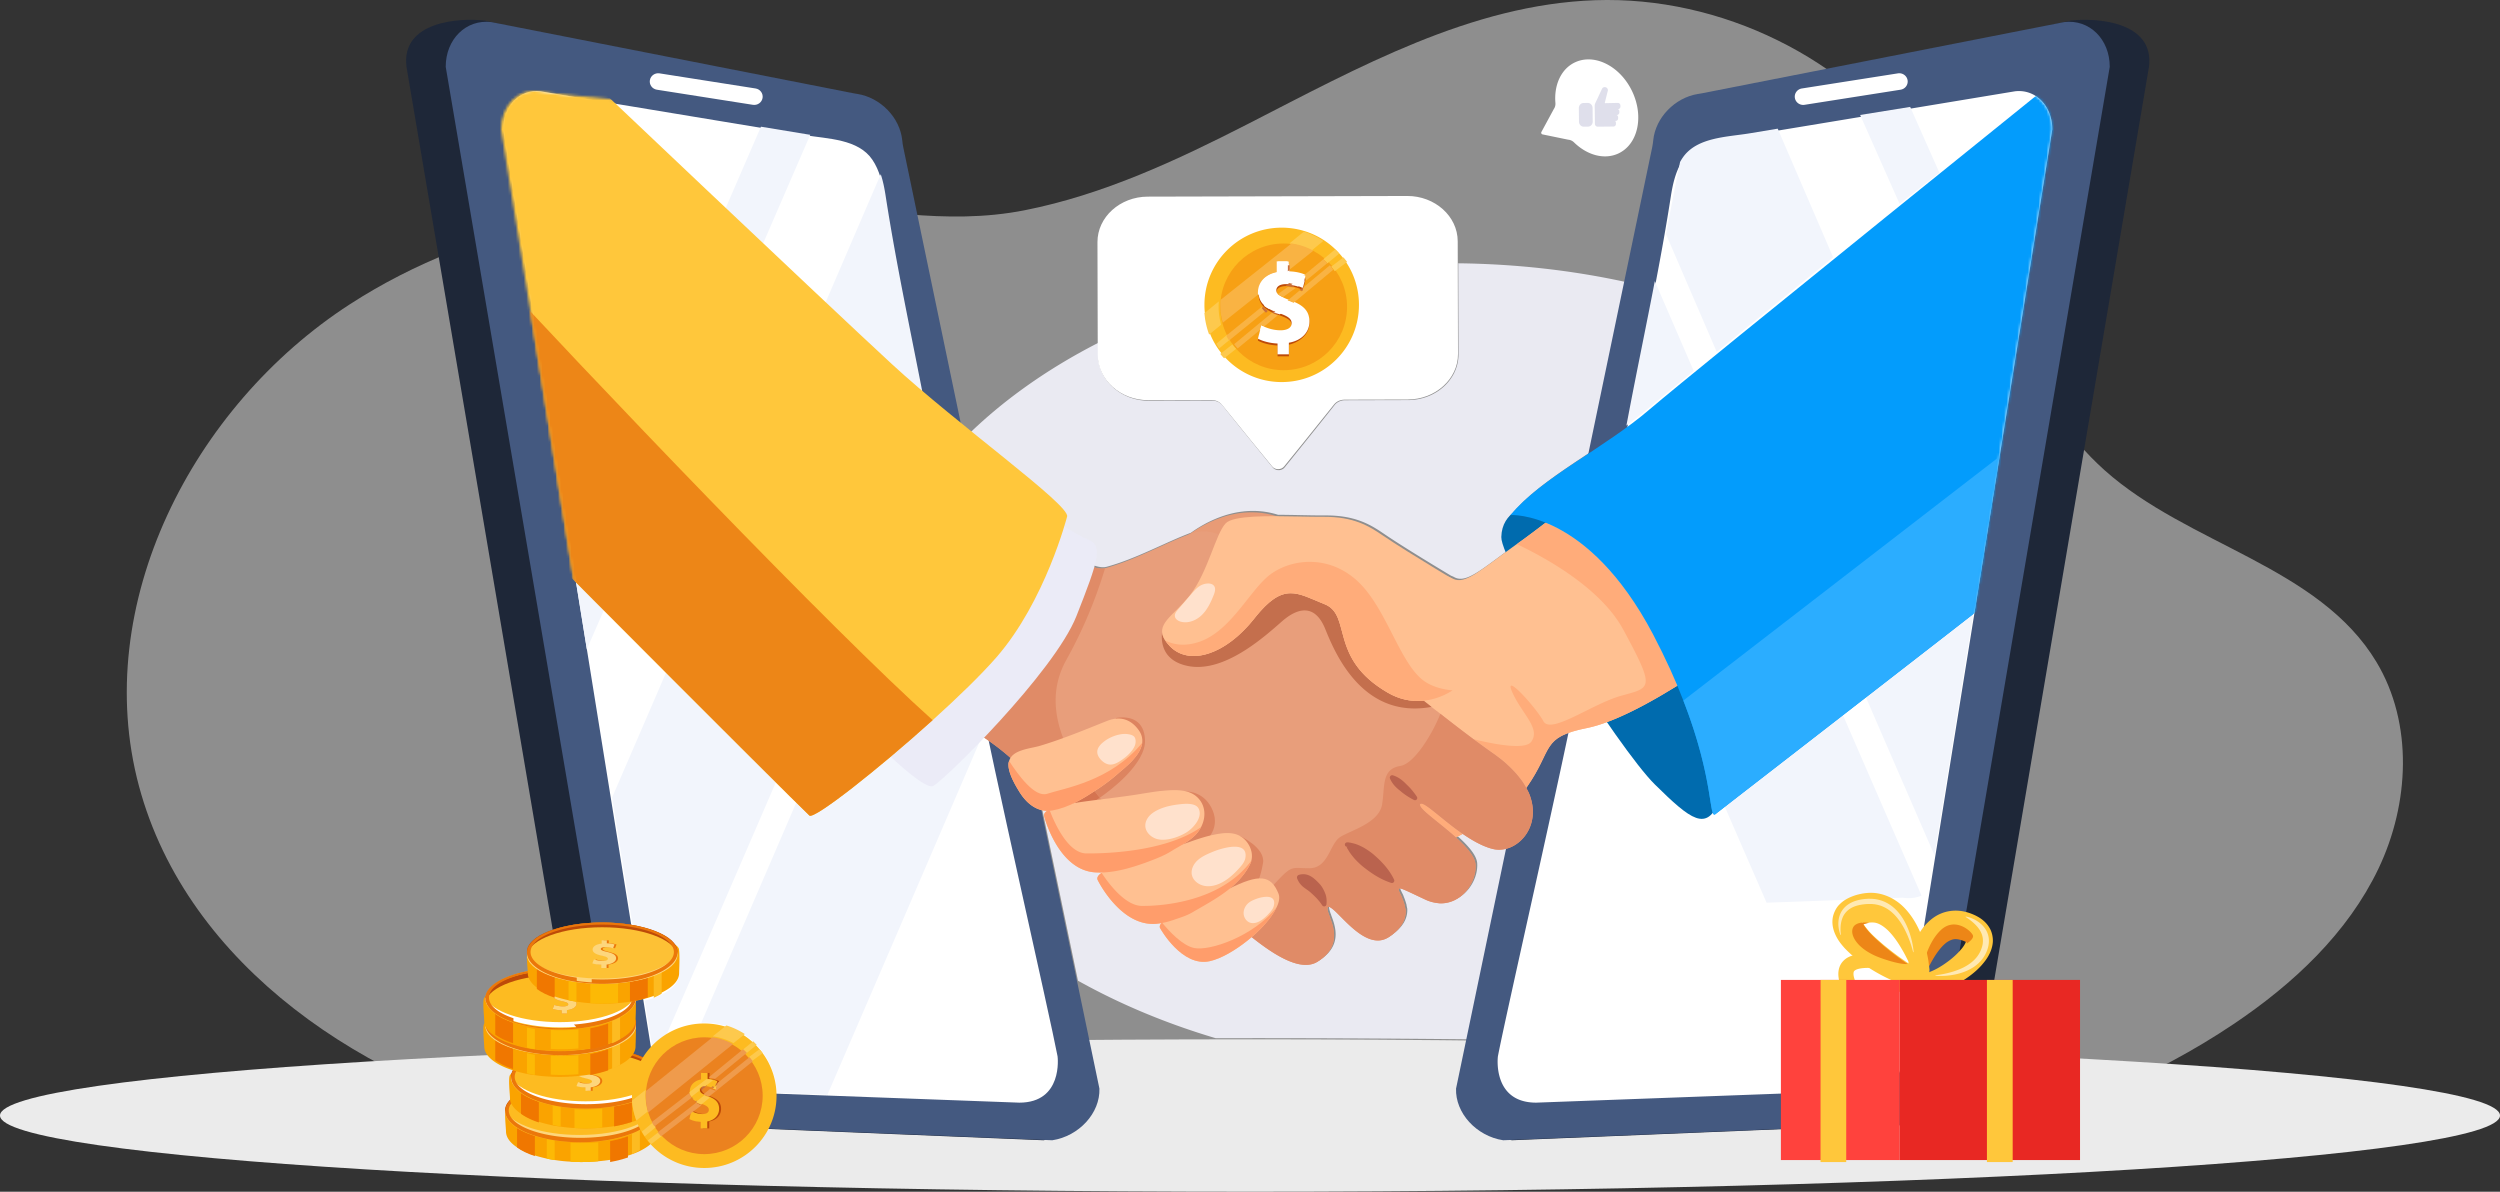 <svg xmlns="http://www.w3.org/2000/svg" xmlns:xlink="http://www.w3.org/1999/xlink" width="944" height="450"><rect width="100%" height="100%" fill="#333333" stroke="none"/><defs><path id="a" d="M571.576.095l-69.739 11.56-30.1 4.99c-8.627 1.43-20.09 1.431-25.398 9.265-2.777 4.097-71.251.933-72.006 5.823-1.952 12.61-42.204 11.05-83.668 33.468-4.293-21.622-14.878-15.972-18.238-37.681-.755-4.89-1.881-9.866-4.658-13.963-3.154-4.655-33.91-2.182-60.16.29-17.924 1.689-33.744 3.378-37.245 2.797l-30.1-4.99C117.02 7.802 37.37 3.949 14.124.095 6.323-.863 0 5.568 0 14.46l56.206 349.236c0 8.894 6.753 15.028 15.084 13.703l179.935 4.579c16.544 0 77.308-36.63 77.25-36.934-.55-2.877-1.4-8.069-2.458-14.834 6.517 2.383 10.908 5.164 10.027 9.798-.058.304 38.289 41.97 54.83 41.97l123.534-4.579c8.33 1.325 15.083-4.809 15.083-13.703L585.7 14.46c0-8.892-6.324-15.323-14.123-14.364"/></defs><g fill="none" fill-rule="evenodd"><path fill="#EBEBEB" fill-opacity=".5" d="M761.833 131.303c-11.851-23.671-21.323-49.29-36.694-70.778C697.52 21.91 649.857-1.552 602.346.08c-46.851 1.61-89.56 25.456-131.277 46.802-26.7 13.66-54.462 26.641-84.076 32.495-30.262 5.982-58.408-.954-88.596-2.71-57.455-3.343-117.307 6.551-166.25 38.204-59.477 38.465-97.976 113.502-79.7 181.847 18.28 68.35 86.412 113.287 155.493 129.113 51.688 11.839 104.974 10.94 158.217 10.043 17.916-.303 35.828-.607 53.673-.423 72.372.745 144.594 9.568 216.94 7.512 72.345-2.057 146.617-15.961 206.662-56.295 22.487-15.102 43.05-34.296 54.698-58.722 11.646-24.428 13.175-54.697-.746-77.909-21.766-36.285-71.107-44.26-102.676-72.466-14.351-12.826-24.244-29.03-32.875-46.268"/><path fill="#EAEAF2" d="M554.472 392.442a7720.305 7720.305 0 00-95.428-.417c-18.825-5.594-36.31-12.936-52.003-21.72l-15.483-74.211c3.63 4.918 6.046 9.425 9.771 13.905 8.307 10.073 60.69 34.217 67.643 39.957.599.5 1.376 1.16 2.217 1.832a52.457 52.457 0 002.527 2.013l.053.04.061.049.055.046.013.009c.107.083.215.166.322.252l.046.036c5.865 4.575 13.37 9.647 19.365 9.653h.015c1.588 0 3.071-.356 4.389-1.175 4.9-3.065 6.301-6.634 6.301-9.941-.003-2.71-.946-5.24-1.68-7.18.004-.012.004-.021.004-.034 0-.122-.099-.263-.139-.392-.147-.362-.24-.648-.331-.93-.135-.426-.215-.78-.298-1.129-.025-.273-.05-.55-.019-.746.031-.199.117-.319.261-.365 0-.003.003-.003.007-.006a.023.023 0 01.015-.006.224.224 0 01.114-.025h.024c.015 0 .034.004.052.004a.7.7 0 01.099.015l.027.003c.2.03.387.129.565.291a2.354 2.354 0 01.129.074c.396.24.86.617 1.382 1.095 3.58 3.274 9.959 11.218 16.319 11.23h.018c1.45 0 2.9-.414 4.315-1.393 4.766-3.258 6.203-6.618 6.2-9.616 0-.19-.006-.383-.015-.573a13.172 13.172 0 01-.304-1.535c-.307-1.061-.627-2.055-.977-2.853a6.43 6.43 0 00-.44-1.083c-.008-.015-.014-.03-.024-.046-.003-.01-.009-.018-.015-.028a.023.023 0 00-.006-.012c-.885-1.712-1.21-2.528-.491-2.528.924 0 3.58 1.353 8.994 3.893l.12.056.559.263.077.037c1.7.804 3.531 1.221 5.401 1.378.154.006.307.01.46.01h.013c7.834-.01 13.43-7.8 13.042-14.535l-.009-.138c-.178-3.004-3.455-6.68-7.364-10.205.86-.451 1.71-.905 2.546-1.356 3.525 2.433 7.272 4.565 10.85 5.556.002 0 .005.004.009.004l.214.058c.007 0 .01.003.016.003l.064.018c.04.01.083.022.126.031a9.818 9.818 0 002.439.304h.012c.97 0 1.947-.141 2.896-.408l-15.121 72.47m-2.97-173.9c-.786 0-1.52-.171-2.23-.53a9.68 9.68 0 00-1.326-.61h-.006c-7.426-4.456-18.859-11.411-25.274-15.787-5.057-3.445-10.726-6.995-22.009-6.995h-.445c-.316.003-.639.003-.97.003-2.482 0-5.34-.061-8.344-.12-2.715-.055-5.543-.11-8.319-.123a31.204 31.204 0 00-9.464-1.46c-10.356 0-18.979 5.035-23.425 8.247-9.185 3.412-20.984 9.966-31.888 12.865a5.006 5.006 0 01-1.29.157h-.025c-1.683-.006-3.805-.678-6.16-1.85-.018-.01-.04-.019-.058-.028l-.03-.015c-.056-.028-.115-.055-.17-.086-.003 0-.01-.003-.012-.006-.022-.01-.043-.022-.065-.034-.027-.012-.052-.025-.076-.037-15.161-7.76-40.92-34.8-40.92-34.8l-2.748-2.54-1.963-9.416c13.835-13.788 30.887-25.933 50.409-35.92l.012 4.68c.022 9.46 8.571 17.182 19.006 17.182h.052l23.846-.06h.012c1.603 0 3.068.652 4.001 1.833 4.6 5.82 18.96 23.422 18.96 23.422.559.678 1.4 1.019 2.239 1.019.847 0 1.692-.344 2.254-1.031 0 0 14.267-17.673 18.836-23.517.93-1.19 2.399-1.85 4.008-1.853l23.849-.06c10.456-.027 18.996-7.802 18.971-17.278l-.089-34.374c22.095.254 43.404 2.73 63.473 7.12l-13.353 63.997c-11.58 7.668-22.85 15.029-29.735 23.377-1.858 1.783-3.412 4.434-3.498 8.33-.024 1.154.56 3.124 1.628 5.726-8.903 6.553-13.868 10.573-17.664 10.573"/><path fill="#EBEBEB" d="M944 421.22C944 437.118 732.68 450 471.998 450 211.321 450 0 437.117 0 421.22c0-15.895 211.321-28.778 471.998-28.778C732.68 392.442 944 405.325 944 421.22"/><path fill="#FFF" d="M611.062 57.97c7.407-3.421 9.764-13.91 5.272-23.425-4.495-9.516-14.142-14.456-21.546-11.035-5.324 2.46-8.032 8.575-7.465 15.353.068.806-.118 1.614-.585 2.277l-4.66 8.61a.65.65 0 00.483 1.021l9.665 1.991c.817.07 1.56.449 2.141 1.017 4.895 4.779 11.37 6.652 16.695 4.191"/><path fill="#DFDFEB" d="M599.54 38.87l-1.589.017c-.99.011-1.792.877-1.78 1.928l.051 5.136c.01 1.05.829 1.9 1.816 1.89l1.592-.018c.987-.01 1.79-.878 1.777-1.927l-.05-5.137c-.01-1.05-.826-1.899-1.817-1.888m11.327-.012l-4.733.102a.154.154 0 01-.154-.191l1.064-4.24c.266-.569.016-1.25-.604-1.534a1.157 1.157 0 00-1.525.552c-.142.306-.283.611-.428.917l-.935 2c-.309.655-.614 1.309-.92 1.963-.096.205-.191.41-.29.616a1.99 1.99 0 00-.176.76c-.028.45.006.912.01 1.363l.015 1.397c.003.399.01.797.012 1.196 0 0 .016 1.624.019 1.684l.012 1.324a1.084 1.084 0 001.102 1.073l3.637-.038 2.244-.023a.954.954 0 00.96-.973l-.004-.42a.993.993 0 00-.311-.72l.182-.002a.953.953 0 00.96-.971l-.004-.422a.945.945 0 00-.512-.84.994.994 0 00.984-.998l-.003-.42c-.003-.357-.234-.613-.521-.783.518-.036.935-.452.932-.975l-.007-.42a.993.993 0 00-1.006-.977"/><path fill="#1E2738" d="M394.033 430.565l-149.366-6.141c-10.167 1.564-25.86-3.197-25.86-13.719L153.48 25.166c-2.068-17.108 19.954-18.53 29.473-17.397l129.015 28.344c9.52 1.133 17.479 9.566 17.78 18.835l71.365 358.356c.3 9.267 3.089 15.693-7.08 17.26"/><path fill="#445980" d="M397.334 430.565L251.77 424.6c-10.134 1.557-15.171-1.444-18.35-16.118L168.304 25.23c0-10.458 7.693-18.023 17.182-16.895l136.846 26.901c.47.092.941.162 1.413.236 8.778 1.387 16.074 8.954 16.938 17.479.086.868.2 1.734.377 2.589l74.083 355.524c.297 9.215-7.676 17.945-17.809 19.502"/><path fill="#FFF" d="M284.295 39.578l-36.262-5.706c-1.738-.273-2.92-1.877-2.642-3.582.279-1.705 1.913-2.866 3.65-2.592l36.264 5.706c1.737.273 2.918 1.877 2.642 3.582-.279 1.705-1.915 2.865-3.652 2.592m100.573 376.784l-123.564-4.579c-8.332 1.325-15.087-4.808-15.087-13.702l-56.22-349.237c0-8.892 6.324-15.323 14.126-14.364l69.757 11.56c10.036 1.663 20.072 3.326 30.104 4.99 8.633 1.43 20.1 1.431 25.409 9.265 2.774 4.097 3.9 9.074 4.658 13.963 4.254 27.476 10.27 54.859 15.48 82.206 6.44 33.806 12.881 67.608 19.323 101.41 5.923 31.095 27.452 125.093 30.482 140.995.058.304 2.08 17.493-14.468 17.493"/><path fill="#41567E" d="M221.684 245.183l-2.514-15.71 2.515 15.707v.003m83.507-194.29c-.486-.07-.964-.145-1.434-.223l-16.981-2.829 16.98 2.827c.471.08.952.153 1.435.222v.003"/><path fill="#F2F5FC" d="M221.58 245.18l-5.403-33.403a141782.438 141782.438 0 0071.16-163.936l17.154 2.829c.476.078.958.152 1.449.223a146052.67 146052.67 0 01-45.864 105.742 90476.276 90476.276 0 01-38.496 88.548"/><path fill="#41567E" d="M246.152 395.432l-1.55-9.637 1.55 9.637m104.669-234.238c-.32-1.666-.635-3.336-.951-5.002-5.211-27.367-11.226-54.77-15.48-82.265-.423-2.744-.966-5.515-1.847-8.144v-.002c.884 2.628 1.424 5.403 1.848 8.145 4.25 27.497 10.268 54.899 15.479 82.269.316 1.663.632 3.33.95 4.996v.003"/><path fill="#F2F5FC" d="M246.288 395.432l-2.82-17.561c.756-.203 1.487-.42 2.19-.654.478-.138.957-.31 1.402-.515a22.638 22.638 0 003.42-1.507c3.592-1.918 5.713-4.315 5.713-6.884 0-1.028.41-8.461-.24-9.419-1.06-1.544-2.942-2.33-5.472-2.64a26.8 26.8 0 00-3.421-.205c-.48 0-.924 0-1.403.034-1.745.03-3.633.132-5.645.282l-8.874-55.242c29.25-67.633 67.333-156.043 101.429-235.34.88 2.63 1.422 5.402 1.845 8.146 4.248 27.496 10.255 54.898 15.459 82.265.316 1.666.631 3.336.95 5.002-.092.21-.184.42-.273.633-6.007 6.405-56.687 60.478-56.956 62.215.036.623 9.856 7.835 22.836 16.978-23.094 53.557-41.768 96.754-55.558 128.528-3.38 7.786-6.478 14.912-9.284 21.354a27.321 27.321 0 00-5.298 4.53"/><path fill="#41567E" d="M312.669 413.372l-19.446-.747 19.449.747h-.003"/><path fill="#F2F5FC" d="M312.444 413.372l-19.18-.714a27.248 27.248 0 00-7.308-17.779c-.448-.48-.908-.944-1.383-1.387a27.94 27.94 0 00-3.6-2.833 27.124 27.124 0 00-6.87-3.248 27.032 27.032 0 00-9.304-1.197c16.846-38.96 37.986-88.035 60.134-139.536 4.393 3.06 8.952 6.21 13.47 9.305 9.405 6.413 18.654 12.528 25.9 17.18l.065.011c.975.692 1.96 1.32 2.885 1.87 1.321.831 2.575 1.643 3.764 2.443l-3.88 9.019c-22.186 51.566-40.54 94.147-54.696 126.866"/><path fill="#1E2738" d="M570.91 430.565l149.366-6.141c10.169 1.564 25.864-3.197 25.864-13.719l65.324-385.539c2.07-17.108-19.953-18.53-29.473-17.397L652.978 36.113c-9.52 1.133-17.481 9.566-17.782 18.835L563.83 413.304c-.301 9.267-3.086 15.693 7.08 17.26"/><path fill="#445980" d="M567.61 430.565l145.562-5.965c10.136 1.557 15.173-1.444 18.35-16.118L796.64 25.23c0-10.458-7.694-18.023-17.18-16.895l-136.85 26.9c-.47.092-.941.162-1.41.236-8.781 1.387-16.074 8.954-16.938 17.479-.089.868-.2 1.734-.377 2.589l-74.083 355.524c-.3 9.215 7.673 17.945 17.809 19.502"/><path fill="#FFF" d="M681.395 39.578l36.264-5.706c1.737-.273 2.922-1.877 2.643-3.582-.28-1.705-1.913-2.866-3.65-2.592l-36.266 5.706c-1.738.273-2.92 1.877-2.64 3.582.28 1.705 1.912 2.865 3.65 2.592m93.552 9.266L718.73 398.087c0 8.89-6.758 15.024-15.09 13.702l-123.564 4.573c-16.545 0-14.526-17.186-14.467-17.49 3.032-15.902 24.558-109.9 30.48-140.995 3.58-18.769 7.155-37.532 10.73-56.298l8.6-45.11c3.16-16.61 6.622-33.23 9.805-49.877 2.06-10.766 3.996-21.543 5.668-32.33.666-4.295 1.615-8.651 3.717-12.424a19.05 19.05 0 01.945-1.542c5.31-7.833 16.775-7.833 25.405-9.267 3.517-.58 7.028-1.164 10.545-1.748 6.519-1.077 13.043-2.157 19.562-3.238 3.809-.632 7.62-1.262 11.432-1.895l18.481-3.063c13.28-2.2 26.563-4.402 39.842-6.605 7.802-.958 14.127 5.475 14.127 14.364"/><path fill="#F2F5FC" d="M717.297 76.993c-4.998-11.26-9.99-22.501-14.907-33.582l18.895-3.046c3.668 8.265 7.348 16.558 11.026 24.836-4.898 3.846-9.928 7.796-15.014 11.792m13.166 245.931c-3.336-7.642-7.133-16.37-11.374-26.136-4.419-10.18-9.344-21.532-14.75-34.02 12.843-9.971 26.848-20.86 40.905-31.81l1.279-7.95v.004l-16.06 99.912M648.238 132.88c-6.504-15.089-12.941-30.022-19.154-44.45.319-1.666.638-3.328.95-4.994a2761.438 2761.438 0 014.364-22.282c.292-.529.605-1.043.945-1.544 5.305-7.838 16.762-7.838 25.385-9.273 3.515-.58 7.023-1.165 10.537-1.749 6.97 16.181 13.98 32.454 20.933 48.581a19271.8 19271.8 0 00-43.96 35.711m18.829 207.984a46383.443 46383.443 0 01-15.996-36.742c7.046-5.462 23.781-18.358 44.665-34.485a36529.998 36529.998 0 0029.842 68.556 12.758 12.758 0 01-4.902.953 14.58 14.58 0 01-2.246-.177l-51.363 1.895m-52.943-180.157l.896-4.686c3.172-16.609 6.646-33.228 9.84-49.875 4.82 11.128 9.738 22.488 14.693 33.932-8.226 6.7-14.256 11.657-16.966 13.972-2.674 2.293-5.52 4.505-8.463 6.657"/><g transform="translate(189.249 34.385)"><mask id="b" fill="#fff"><use xlink:href="#a"/></mask><path fill="#006BAE" d="M387.554 156.627s-9.693 1.873-9.908 11.76c-.211 9.888 44.236 79.9 57.972 93.429 13.734 13.53 19.582 18.026 24.39 6.109 4.808-11.918-31.4-118.643-32.432-118.803-1.03-.16-40.022 7.505-40.022 7.505" mask="url(#b)"/><path fill="#FFC091" d="M537.282 152.664s-41.43 36.998-79.741 63.066c-18.078 12.393-35.5 22.318-47.503 24.777-17.581 3.552-12.629 7.765-22.72 22.275-6.183 8.903-25.59 18.992-45.84 28.41-12.736 5.861-25.761 11.403-36.049 16.289-26.823 12.586-67.305-26.525-79.422-38.13-12.126-11.544 47.328-59.724 75.252-78.962.15-.113.304-.224.445-.267 25.685-17.425 49.154-9.73 56.303-6.593l.064.009c.574.224 1.016.43 1.326.61 4.636 2.343 10.37-3.25 24.06-13.08l.068.01c.62-.513 1.295-.948 1.982-1.448 2.81-1.997 7.643-5.704 13.63-10.314 26.144-20.391 74.543-59.619 74.543-59.619l63.602 52.967" mask="url(#b)"/><path fill="#E89B76" d="M256.66 169.912s16.328-15.45 35.82-9.47c19.49 5.983 35.442 12.853 35.442 12.853l-3.42 37.645-67.843-41.028" mask="url(#b)"/><path fill="#FFAC7A" d="M360.544 281.854c-5.943-5.36-13.35-10.378-13.562-12.163-.055-.077-.036-.208-.024-.273l.018-.132c.013-.067.086-.122.163-.178h.018a.346.346 0 00.086-.015c.034-.006.068-.015.114-.015h.027c.003.003.01.003.016.003.003 0 .009 0 .015.003.015-.003.034-.003.052-.003 1.896 0 8.281 6.354 15.62 11.418-.834.45-1.684.904-2.543 1.355m26.541-18.744a21.589 21.589 0 00-2.486-3.723c-1.292-1.684-2.856-3.346-4.633-4.972a35.884 35.884 0 00-2.38-2.06l-2.36-1.786a323.735 323.735 0 01-8.088-5.839c5.16 1.267 11.592 2.573 16.206 2.573 2.71 0 4.793-.45 5.618-1.625 3.62-5.042-3.553-10.513-7.155-18.637-.804-1.797-.825-2.536-.344-2.536 1.722 0 9.865 9.353 12.077 13.441.497.905 1.39 1.289 2.58 1.289 5.615 0 17.913-8.523 27.109-10.998 11.153-3.064 12.497-2.585.481-24.85-8.238-15.261-28.166-26.596-40.185-32.31.62-.512 1.295-.947 1.982-1.447 2.02-1.435 5.081-3.754 8.868-6.655 10.73 4.352 26.338 15.202 40.553 42.153 3.657 6.99 6.7 13.46 9.192 19.395-9.71 6.032-18.854 10.912-26.598 13.776-2.673.988-5.18 1.736-7.484 2.208-2.878.583-5.151 1.181-6.986 1.84-9.377 3.368-7.294 8.3-15.734 20.435l-.233.328" mask="url(#b)"/><path fill="#E89E7B" d="M374.357 286.166c-11.183-2.815-24.211-17.266-26.942-17.082a.424.424 0 00-.172.01c-.04.008-.073.018-.104.014-.077.056-.15.11-.163.178l-.018.132c-.077.055-.09.123.024.273.35 2.96 20.475 14.798 20.92 22.363.481 6.895-5.367 14.973-13.494 14.657-1.869-.157-3.698-.574-5.397-1.377-10.393-4.858-11.338-5.747-9.205-1.635.156.295.303.656.438 1.083.35.797.67 1.79.976 2.852.062.484.178 1.04.304 1.533.187 3.138-1.11 6.717-6.18 10.185-8.627 5.956-18.532-9.022-22.143-11a1.08 1.08 0 00-.565-.292c-.129-.021-.26-.04-.337.016-.144.046-.23.165-.261.364-.095.188-.07.46.018.746.016.34.099.69.298 1.128.092.282.184.568.331.93.043.14.157.294.135.426 1.63 4.303 4.29 11.537-4.617 17.113-6.434 3.999-16.833-3.018-24.298-8.906a52.998 52.998 0 01-2.525-2.012c-.84-.672-1.617-1.331-2.215-1.831-6.947-5.738-59.285-29.871-67.585-39.94-8.312-10.003-10.116-20.145-33.462-34.713a42.583 42.583 0 01-2.887-1.864l-.065-.013c-7.253-4.637-16.51-10.733-25.924-17.128-22.177-15.125-45.238-31.542-45.293-32.496.288-1.843 57.6-62.787 57.6-62.787l17.726 16.395s25.736 27.028 40.884 34.784c3.191 1.644 5.977 2.414 7.88 1.899 11.067-2.945 23.057-9.66 32.299-13.022 7.008-2.49 13.681.233 26.519 10.67 4.068 3.4 16.673 7.924 22.239 12.975 13.218 11.915 21.14 24.897 36.036 36.87 2.105 1.677 4.155 3.278 6.137 4.87 1.141.92 2.292 1.772 3.378 2.616 7.465 5.888 14.482 11.166 20.579 15.42l2.36 1.784c.84.672 1.616 1.334 2.38 2.061 1.777 1.626 3.341 3.288 4.633 4.972 1.424 1.708 2.433 3.487 3.188 5.158 0 0 .12.086.11.15 5.8 13.126-4.7 23.722-13.54 21.471" mask="url(#b)"/><path fill="#C46F4D" d="M344.936 233.132c-22.036 0-30.904-23.01-33.914-30.353-1.923-4.56-4.553-6.667-7.658-6.667-2.553 0-5.428 1.426-8.496 4.091-6.182 5.431-19.287 17.25-31.873 17.25-1.12 0-2.23-.091-3.335-.29-10.095-1.871-10.534-9.232-10.107-12.853.061.987.436 2.03 1.197 3.192l.067.01c.368.665.945 1.293 1.58 2.002 2.418 2.558 5.566 3.797 9.095 3.797 7.06 0 15.638-4.956 22.935-14.224 5.664-7.146 9.699-9.47 13.721-9.47 3.802 0 7.59 2.073 12.721 4.118 10.509 4.131 1.424 20.416 23.93 33.435 3.724 2.17 7.581 3.13 11.34 3.13.733 0 1.463-.036 2.187-.106.997.788 1.98 1.564 2.943 2.34a35.135 35.135 0 01-6.333.598" mask="url(#b)"/><path fill="#E2CDCA" d="M303.818 329.957c1.586 0 3.068-.355 4.385-1.174 4.897-3.064 6.296-6.63 6.296-9.937 0 3.306-1.4 6.873-6.296 9.937-1.317.819-2.799 1.174-4.385 1.174m27.216-9.212c1.448-.004 2.896-.414 4.31-1.393 4.762-3.257 6.198-6.615 6.195-9.611.003 2.996-1.433 6.354-6.195 9.611-1.414.979-2.862 1.393-4.31 1.393m-46.58-.436l-.046-.037.046.037m27.9-9.995c-.2-.438-.282-.788-.298-1.128.083.35.163.702.298 1.128m2.356-.794c-.521-.478-.984-.856-1.38-1.095.396.24.859.617 1.38 1.095m-2.654-.334c-.089-.286-.113-.558-.018-.746.03-.199.117-.318.26-.364 0-.004.004-.004.007-.007-.003.003-.006.003-.006.007-.144.046-.23.165-.261.364-.03.197-.006.473.018.746m1.261-.767a1.727 1.727 0 00-.116-.067 1.08 1.08 0 00-.565-.292l-.027-.003.027.003c.2.03.387.129.565.292.04.021.077.042.116.067m41.563-1.699c7.827-.01 13.418-7.799 13.031-14.528.387 6.732-5.204 14.519-13.03 14.528m-5.947-1.423l-.559-.264.559.264m-.678-.319c-5.41-2.54-8.064-3.892-8.987-3.892-.718 0-.393.816.49 2.527-.883-1.711-1.208-2.527-.49-2.527.923 0 3.577 1.353 8.987 3.892m28.55-18.508" mask="url(#b)"/><path fill="#424E6B" d="M379.7 286.062c6.98-1.954 12.748-10.716 8.308-21.115 4.44 10.4-1.325 19.161-8.309 21.115" mask="url(#b)"/><path fill="#E2CDCA" d="M374.232 286.135l-.065-.018.065.018m-.08-.021c-.07-.018-.144-.04-.215-.058.07.018.144.04.215.058m-.224-.061c-3.575-.99-7.318-3.122-10.84-5.554 3.525 2.432 7.265 4.563 10.84 5.554M220.57 178.477l-.058-.027c.018.01.04.018.058.028m-.334-.169c-.028-.012-.052-.025-.077-.037l.077.037" mask="url(#b)"/><path fill="#F69766" d="M363.088 280.499c-7.34-5.064-13.725-11.418-15.62-11.418 1.895 0 8.28 6.354 15.62 11.418m-16.106-10.808c-.113-.15-.1-.218-.024-.273l.018-.132c.013-.067.086-.122.163-.178-.077.056-.15.11-.163.178l-.018.132c-.012.065-.03.196.024.273m.175-.583h-.003.003a.346.346 0 00.086-.015c.034-.006.068-.015.114-.015h.027-.027c-.046 0-.08.009-.114.015a.305.305 0 01-.086.015m.258-.024c.015-.003.034-.003.052-.003-.018 0-.037 0-.052.003" mask="url(#b)"/><path fill="#E08B67" d="M303.815 329.957h-.012c-5.986-.006-13.488-5.075-19.349-9.648l-.046-.037c-.107-.086-.214-.168-.322-.251l-.012-.01-.055-.045a.906.906 0 01-.062-.05c-.015-.012-.033-.024-.052-.04a52.375 52.375 0 01-2.525-2.011c-.84-.672-1.617-1.331-2.215-1.831-6.947-5.738-59.285-29.871-67.585-39.94-7.84-9.436-9.889-18.995-29.694-32.278a147.043 147.043 0 00-3.768-2.435 42.583 42.583 0 01-2.887-1.864l-.065-.013c-.233-.628-.307-1.04-.187-1.04h.012c1.093 0 27.406-44.174 28.876-46.24.788-1.163 9.09-8.048 16.292-13.952l.077.037c.021.012.043.025.064.034.003.003.01.006.012.006.056.03.114.058.17.086.008.006.02.009.03.015.018.01.04.018.058.028 2.357 1.171 4.474 1.846 6.155 1.849h.025c.466 0 .896-.052 1.288-.156-2.519 8.387-7.054 21.06-14.632 34.606-7.741 13.895-3.375 28.362 4.878 41.399l-7.584 10.556s17.295 7.44 18.857 10.074c1.562 2.635 32.929 27.792 32.929 27.792l10.324-2.18c3.256.92 6.315 1.416 9.027 1.413 3.823 0 6.956-.984 8.972-3.147 5.94-6.474 6.974-7.338 9.94-7.338.54 0 1.142.03 1.851.058.709.027 1.525.058 2.485.058h.09c7.234-.028 7.648-9.216 11.628-11.773 3.98-2.555 14.74-5.275 15.848-12.4 1.107-7.12-.234-13.273 6.91-14.46 5.126-.825 11.88-11.666 15.086-19.68 7.465 5.889 14.482 11.167 20.579 15.42l2.36 1.785c.84.672 1.616 1.334 2.38 2.061 1.777 1.626 3.341 3.288 4.633 4.972 1.36 1.699 2.366 3.477 3.188 5.158 0 0 .11.077.11.141v.01c.037.079.071.159.105.235 0 .007.003.01.006.016 4.44 10.4-1.329 19.161-8.309 21.115-.948.267-1.924.408-2.893.408h-.012a9.797 9.797 0 01-2.437-.304l-.125-.03-.065-.019c-.006 0-.01-.003-.015-.003-.07-.018-.144-.04-.215-.058-.003 0-.006-.003-.01-.003-3.574-.99-7.314-3.122-10.84-5.554-7.339-5.064-13.724-11.418-15.62-11.418-.018 0-.037 0-.052.003-.006-.003-.012-.003-.015-.003-.006 0-.013 0-.016-.003h-.027c-.046 0-.08.009-.114.015a.305.305 0 01-.086.015h-.019c-.076.056-.15.11-.162.178l-.018.132c-.077.055-.09.123.024.273.35 2.96 20.475 14.798 20.92 22.363l.009.138c.387 6.729-5.204 14.519-13.03 14.528h-.013c-.154 0-.307-.003-.46-.01-1.869-.156-3.698-.573-5.397-1.376l-.077-.037-.559-.264-.12-.055c-5.409-2.54-8.063-3.892-8.986-3.892-.718 0-.393.816.49 2.527.004.003.007.01.007.013a.122.122 0 01.015.027c.01.015.016.03.025.046.156.295.303.656.438 1.083.35.797.67 1.79.976 2.852.062.484.178 1.04.304 1.533.01.19.015.384.015.574.003 2.996-1.433 6.354-6.195 9.611-1.414.979-2.862 1.39-4.31 1.393h-.019c-6.354-.016-12.727-7.953-16.305-11.225-.521-.478-.984-.856-1.38-1.095a1.727 1.727 0 00-.129-.073 1.08 1.08 0 00-.565-.292l-.027-.003c-.006-.003-.013-.003-.019-.003a.532.532 0 00-.08-.012c-.018 0-.036-.003-.052-.003h-.024a.228.228 0 00-.114.024.023.023 0 00-.015.006c-.003.003-.006.003-.006.007-.144.046-.23.165-.261.364-.095.188-.07.46.018.746.016.34.099.69.298 1.128.092.282.184.568.331.93.04.128.138.27.138.392 0 .012 0 .022-.003.034.734 1.938 1.676 4.468 1.679 7.176 0 3.306-1.4 6.873-6.296 9.937-1.317.819-2.799 1.174-4.385 1.174h-.003m-78.98-62.293s.448-.288 1.203-.813c.178.218.356.436.534.65l-1.737.163" mask="url(#b)"/><path fill="#BA634E" d="M319.313 283.707c.248-.059.669-.013.89.04l.441.052.798.193c.516.135 1.022.239 1.488.42.94.334 1.798.76 2.645 1.199 1.632.954 3.173 2.012 4.535 3.275 2.768 2.472 5.296 5.23 7.045 8.86a.904.904 0 01-.424 1.206.942.942 0 01-.687.04c-3.777-1.24-6.885-3.233-9.782-5.469-1.472-1.088-2.786-2.358-4.034-3.698-.596-.712-1.188-1.417-1.719-2.19-.276-.368-.5-.825-.748-1.202l-.353-.57-.15-.304c.015-.046.208-.058.242-.196a.835.835 0 01-.924-.733.831.831 0 01.737-.923m17.403-25.332c2.105.64 3.694 1.944 5.106 3.41 1.497 1.38 2.807 2.96 3.945 4.683.258.39.15.917-.242 1.178a.854.854 0 01-.856.046l-.077-.04c-1.862-.96-3.553-2.061-5.056-3.365-1.59-1.217-3.001-2.597-3.897-4.637l-.018-.046a.902.902 0 01.466-1.193.891.891 0 01.629-.036m-35.487 37.583c3.408-.972 5.664 1.172 7.587 3.2 1.016 1.008 1.743 2.327 2.27 3.676.587 1.331.691 2.87.54 4.26a.871.871 0 01-.963.773.88.88 0 01-.632-.38l-.043-.068c-1.38-2.085-2.868-3.475-4.476-4.913-1.666-1.447-3.676-2.082-4.876-4.99l-.073-.18a1.025 1.025 0 01.665-1.378" mask="url(#b)"/><path fill="#DD8460" d="M272.81 302.417c-10.818-3.057-23.797-10.813-33.382-20.716-4.112-4.25-8.616-9.035-12.856-14.2l32.18-3.014s.024-.003.073-.003c.743 0 6.94.211 9.83 7.136 3.078 7.373-3.11 11.853-3.11 11.853l13.411-2.19s9.68 4.392 8.714 10.213c-.967 5.818-2.562 8.32-2.562 8.32l-12.298 2.601m-46.772-35.566c-2.77-3.413-5.419-6.989-7.754-10.675l13.982-19.462s.973-.218 2.335-.218c3.096 0 8.217 1.125 8.515 8.504.365 8.977-12.948 18.972-17.078 21.851" mask="url(#b)"/><path fill="#D57451" d="M262.486 304.598s-31.367-25.157-32.929-27.792c-1.562-2.634-18.857-10.074-18.857-10.074l7.584-10.556c2.335 3.686 4.983 7.262 7.754 10.675-.755.525-1.203.813-1.203.813l1.737-.163c4.24 5.165 8.744 9.95 12.856 14.2 9.585 9.903 22.564 17.659 33.382 20.716l-10.324 2.18" mask="url(#b)"/><path fill="#FFC091" d="M359.258 226.305c-7.05 4.511-16.096 5.74-24.46.865-22.505-13.019-13.42-29.304-23.929-33.435-10.564-4.208-15.43-8.544-26.442 5.352-10.945 13.902-24.776 18.103-32.03 10.427-.635-.709-1.212-1.337-1.58-2.003l-.067-.009c-4.097-6.244 3.05-9.185 9.275-17.067 6.82-8.67 9.775-23.341 13.552-27.212 2.863-3.033 16.195-2.803 27.495-2.573 3.4.068 6.615.138 9.306.117 11.57-.095 17.317 3.502 22.435 6.992 10.04 6.848 32.367 20.02 32.367 20.02 12.206 13.648 5.959 30.779-5.922 38.526" mask="url(#b)"/><path fill="#FFAC7A" d="M346.139 230.3c-3.759 0-7.616-.96-11.34-3.13-22.506-13.019-13.421-29.304-23.93-33.435-5.13-2.045-8.92-4.119-12.721-4.119-4.022 0-8.057 2.325-13.721 9.47-7.297 9.269-15.875 14.225-22.935 14.225-3.529 0-6.677-1.24-9.095-3.797-.635-.709-1.212-1.337-1.58-2.003a14.878 14.878 0 006.649 1.537c1.663 0 3.486-.258 5.477-.871 11.555-3.472 18.612-17.576 25.795-24.228 3.817-3.604 9.916-6.174 16.58-6.174 5.784 0 11.994 1.932 17.514 6.806 11.887 10.491 16.606 33.177 26.857 38.954 2.918 1.672 6.24 2.457 9.57 2.77-3.913 2.502-8.438 3.996-13.12 3.996" mask="url(#b)"/><path fill="#FFE1CC" d="M264.21 186.632c-1.448.782-2.559 2.067-3.633 3.319a5616.029 5616.029 0 01-5.056 5.894c-.596.696-1.23 1.503-1.145 2.417.102 1.1 1.215 1.83 2.283 2.113 2.808.736 5.851-.518 7.922-2.549 2.074-2.027 3.345-4.729 4.425-7.418.472-1.175 1.006-2.803-.037-3.794-1.157-1.098-3.43-.675-4.759.018" mask="url(#b)"/><path fill="#FFC091" d="M264.274 277.926c-.472.87-1.012 1.732-1.663 2.44a9.587 9.587 0 01-.727.767c-2.552 2.51-5.894 4.015-8.818 5.858-2.998 1.898-6.572 3.168-9.874 4.41-5.94 2.12-12.592 4.058-18.943 3.613-13.985-.886-19.17-21.01-19.17-21.01-.375-1.071.374-1.97 1.914-2.743 5.71-2.827 22.616-3.784 35.745-6.069 2.004-.297 4.02-.66 6.082-.88 4.32-.408 10.024-1.01 13.614 1.981 3.59 2.987 3.862 7.76 1.84 11.633" mask="url(#b)"/><path fill="#FFC091" d="M283.252 290.598a3.819 3.819 0 01-.38 1.156c-2.093 4.336-5.613 7.842-9.433 10.694-4.04 2.953-8.394 5.315-12.705 7.82-1.854 1.064-4.13 1.791-6.198 2.484-2.219.804-4.474 1.399-6.809 1.644-13.617 1.534-22.401-16.31-22.401-16.31-.592-.971.034-1.953 1.396-2.891 5.087-3.6 21.008-7.342 33.091-11.614 3.007-1.086 6.07-2.098 9.214-2.757 3.145-.66 6.947-1.218 9.93.46 3.113 1.702 5.246 5.814 4.295 9.314m-41.198-44.491c-.656 5.097-6.9 9.602-8.944 11.446-2.586 2.3-5.415 4.425-8.349 6.336-4.97 3.281-10.64 6.722-16.611 7.756-5.348.926-9.558-2.432-12.273-6.701-1.35-2.169-4.268-6.88-4.33-10.4-.04-.613.031-1.076.246-1.582 1.206-4.272 7.953-4.644 11.564-5.702 8.644-2.576 16.882-6.026 25.31-9.378 6.066-2.502 10.006.405 12.206 3.65 1.046 1.515 1.34 3.112 1.181 4.575" mask="url(#b)"/><path fill="#FFC091" d="M292.726 308.345c-3.645 7.812-16.844 18.392-25.169 20.208-10.502 2.352-18.636-12.283-18.636-12.283-.5-.684-.246-1.457.568-2.343 3.301-3.404 15.82-7.879 25.211-12.635 11.583-5.833 15.958-5.29 18.79 1.702.59 1.441.301 3.287-.764 5.351" mask="url(#b)"/><path fill="#FFE1CC" d="M257.214 269.207c-.239.021-.463.043-.665.064-3.124.334-6.275.938-9.055 2.404-1.107.583-2.157 1.313-2.955 2.276-.8.963-1.334 2.18-1.319 3.432.025 2.49 2.25 4.548 4.676 5.112 3.375.785 7.846-.751 10.742-2.493 2.614-1.577 6.413-5.747 4.698-9.096-.964-1.883-4.084-1.871-6.122-1.7m16.676 16.469a29.728 29.728 0 00-5.378 1.657c-1.964.834-3.968 1.695-5.526 3.112-1.562 1.417-2.617 3.521-2.182 5.548.473 2.187 2.636 3.797 4.925 4.162 2.289.368 4.639-.328 6.652-1.435 2.5-1.374 4.584-3.355 6.458-5.462.98-1.095 1.94-2.3 2.173-3.73.718-4.407-3.32-4.612-7.122-3.852m14.369 18.616a12.93 12.93 0 00-3.025.702c-1.123.424-2.274.862-3.234 1.74-.96.876-1.712 2.293-1.657 3.787.061 1.613 1.077 2.962 2.27 3.432 1.194.469 2.513.184 3.688-.43 1.461-.76 2.753-2 3.943-3.34.62-.699 1.24-1.478 1.491-2.484.774-3.1-1.371-3.612-3.476-3.407m-52.357-61.536c-1.04-.052-2.074.105-3.068.359-2.108.54-4.06 1.533-5.66 2.88-1.118.938-2.109 2.165-2.097 3.579.013 1.116.651 2.174 1.47 3.024.822.852 1.9 1.567 3.111 1.702 1.427.156 2.771-.51 3.934-1.245 1.697-1.07 3.255-2.343 4.47-3.87.614-.777 1.145-1.63 1.378-2.574.203-.828.218-2.055-.39-2.794-.61-.742-2.117-.993-3.148-1.06" mask="url(#b)"/><path fill="#FF9D6B" d="M242.054 246.107c-.656 5.097-6.9 9.602-8.944 11.446-2.586 2.3-5.415 4.425-8.349 6.336-4.97 3.281-10.64 6.722-16.611 7.756-5.348.926-9.558-2.432-12.273-6.701-1.35-2.169-4.268-6.88-4.33-10.4-.04-.613.031-1.076.246-1.582 3.33 5.109 9.653 13.994 14.43 12.371 6.204-2.076 23.97-4.655 35.831-19.226" mask="url(#b)"/><path fill="#FF9D6B" d="M264.274 277.926c-.472.87-1.012 1.732-1.663 2.44a9.587 9.587 0 01-.727.767c-2.552 2.51-5.894 4.015-8.818 5.858-2.998 1.898-6.572 3.168-9.874 4.41-5.94 2.12-12.592 4.058-18.943 3.613-13.985-.886-19.17-21.01-19.17-21.01-.375-1.071.374-1.97 1.914-2.743 2.047 5.52 7.11 16.435 13.841 16.601 8.496.104 30.609-.853 43.44-9.936" mask="url(#b)"/><path fill="#FF9D6B" d="M283.252 290.598a3.819 3.819 0 01-.38 1.156c-2.093 4.336-5.613 7.842-9.433 10.694-4.04 2.953-8.394 5.315-12.705 7.82-1.854 1.064-4.13 1.791-6.198 2.484-2.219.804-4.474 1.399-6.809 1.644-13.617 1.534-22.401-16.31-22.401-16.31-.592-.971.034-1.953 1.396-2.891 2.725 4.204 9.008 12.476 15.222 12.494 7.83.068 29.986-1.625 41.308-17.091" mask="url(#b)"/><path fill="#FF9D6B" d="M292.726 308.345c-3.645 7.812-16.844 18.392-25.169 20.208-10.502 2.352-18.636-12.283-18.636-12.283-.5-.684-.246-1.457.568-2.343 2.838 3.48 7.827 8.78 12.217 9.664 5.898 1.186 22.303-4.374 31.02-15.246" mask="url(#b)"/><path fill="#EBEBF7" d="M143.84 248.272s15.601 15.558 19.2 14.148c3.6-1.414 45.816-42.982 54.183-64.198 8.364-21.216 10.042-26.586 4.482-28.856-5.56-2.27-11.355-6.643-11.355-6.643l-66.51 85.55" mask="url(#b)"/><path fill="#FFC73B" d="M213.691 160.666s-8.223 32.033-26.783 53.252c-5.783 6.615-14.565 15.12-23.984 23.62-20.797 18.776-44.73 37.554-46.527 36.039C113.783 271.375-39.76 117.94-56.297 99.33l13.664-67.597 67.68-44.167s97.738 92.709 122.486 115.546c24.749 22.84 67.407 53.263 66.158 57.554" mask="url(#b)"/><path fill="#039CFC" d="M654.308 119.635c-24.893 21.464-192.312 150.485-195.727 153.332-2.722 2.278-.356-12.482-12.2-42.826-2.838-7.397-6.608-15.748-11.453-25.013-24.792-47.008-53.82-45.03-53.82-45.03 11.58-14.077 35.631-25.338 52.639-39.987C450.818 105.47 600.015-14.696 600.015-14.696L627.91 90.053l26.4 29.582" mask="url(#b)"/><path fill="#2BADFF" d="M458.096 273.197c-.242 0-.432-.218-.604-.65-1.243-3.135-1.405-17.54-11.11-42.406l119.438-92.176-9.521 59.168a32064.032 32064.032 0 01-40.928 31.788c-2.985 2.312-5.906 4.579-8.747 6.78-20.806 16.129-37.479 29.025-44.5 34.487-2.052 1.598-3.282 2.56-3.543 2.779-.184.153-.344.23-.485.23" mask="url(#b)"/><path fill="#ED8617" d="M162.924 237.539c-20.797 18.775-44.73 37.553-46.527 36.038C113.783 271.375-39.76 117.94-56.297 99.33l44.55-40.59c46.261 50.25 136.812 144.92 174.67 178.799" mask="url(#b)"/></g><path fill="#FFF" d="M531.374 74.003l-98 .247c-10.46.026-18.996 7.755-18.971 17.175l.11 42.598c.022 9.42 8.598 17.106 19.057 17.08l23.845-.06c1.606-.004 3.077.644 4.013 1.822 4.6 5.785 18.96 23.283 18.96 23.283 1.12 1.354 3.374 1.348 4.492-.013 0 0 14.267-17.567 18.836-23.377.93-1.182 2.398-1.838 4.007-1.842l23.848-.06c10.456-.026 18.996-7.755 18.971-17.174l-.11-42.6c-.022-9.419-8.599-17.105-19.058-17.079"/><path fill="#FDBB21" d="M513.141 115.113c0 16.101-13.065 29.156-29.174 29.156-8.577 0-16.287-3.698-21.62-9.58a29.537 29.537 0 01-2.432-3.068 27.858 27.858 0 01-1.127-1.768 29.133 29.133 0 01-3.992-14.74c0-16.1 13.059-29.15 29.17-29.15a29.208 29.208 0 0116.003 4.767 30.448 30.448 0 013.851 3.02 30.44 30.44 0 012.692 2.859 28.993 28.993 0 016.629 18.504"/><path fill="#F7A014" d="M508.653 115.864c0 13.21-10.717 23.92-23.938 23.92-13.219 0-23.935-10.71-23.935-23.92 0-13.211 10.716-23.92 23.935-23.92 13.221 0 23.938 10.709 23.938 23.92"/><path fill="#BD4A08" d="M494.435 122.197c.128-3.226-1.968-5.674-4.902-7.09a22.737 22.737 0 00-2.358-.964 45.558 45.558 0 01-1.516-.588c-1.006-.412-1.791-.79-2.373-1.165-.932-.603-1.352-1.204-1.352-1.948l.003-.07a1.994 1.994 0 01.324-1.066c.262-.402.694-.748 1.355-.98.526-.185 1.199-.294 2.043-.296h.03a13.636 13.636 0 014.513.753c.739.257 1.327.526 1.776.712l1.264-4.866a14.169 14.169 0 00-.67-.296 13.856 13.856 0 00-2.379-.724c-.159-.034-.324-.065-.492-.097a20.537 20.537 0 00-2.79-.303v-3.79h-4.28v4.09c-1.65.32-3.051.897-4.179 1.68-1.501 1.034-2.507 2.429-2.946 4.052a3.841 3.841 0 00-.09.378 6.526 6.526 0 00-.14.978 7.073 7.073 0 00.155 2.195c.022.097.044.191.075.286.125.445.296.865.514 1.257.464.858 1.14 1.594 1.98 2.236.147.111.296.22.452.324.804.55 1.735 1.027 2.769 1.456.598.25 1.233.48 1.893.7.29.097.564.191.826.29 1.725.638 2.818 1.283 3.37 2.067.292.417.432.875.432 1.393 0 1.72-1.703 2.667-4.195 2.667-.155 0-.314-.003-.467-.008a15.016 15.016 0 01-4.372-.835 15.637 15.637 0 01-2.408-1.051l-1.074 4.144-.234.894c.931.53 2.233 1.008 3.716 1.35a21.348 21.348 0 003.709.501v4.088h4.279v-4.389c3.544-.866 7.004-3.227 7.64-7.004.055-.328.09-.648.099-.961"/><path fill="#FFF" d="M494.217 119.449c-.47-1.96-1.72-3.462-3.947-4.7a18.001 18.001 0 00-2.19-1.013 23.61 23.61 0 00-.924-.341 50.612 50.612 0 01-1.085-.417 25.186 25.186 0 01-1.624-.695c-1.017-.485-1.701-.938-2.093-1.427a1.891 1.891 0 01-.295-.482 1.624 1.624 0 01-.131-.543c-.003-.046-.006-.092-.006-.138 0-1.206.917-2.413 3.75-2.413.097 0 .194 0 .287.003l.112.002c1.57.044 2.843.332 3.85.662.246.077.473.16.688.242.54.206.989.407 1.346.557l.787-3.033.234-.896.242-.938a13.081 13.081 0 00-2.006-.758c-.242-.07-.498-.136-.762-.199a18.706 18.706 0 00-3.129-.438c-.14-.01-.28-.017-.426-.024v-3.79h-4.273v4.091c-1.447.279-2.703.759-3.748 1.398-1.347.821-2.342 1.907-2.943 3.18a6.982 6.982 0 00-.671 2.784 6.945 6.945 0 00.052 1.263 6.185 6.185 0 00.619 2.039c.212.422.476.814.781 1.182.575.69 1.303 1.29 2.162 1.82.062.04.127.08.193.116 1.004.603 2.18 1.114 3.483 1.572.18.066.367.126.554.19 1.1.367 1.987.728 2.68 1.113 1.27.7 1.88 1.473 1.935 2.474.003.053.007.106.007.16 0 1.72-1.705 2.667-4.19 2.667-.143 0-.29-.003-.432-.007a14.947 14.947 0 01-3.975-.693 16.13 16.13 0 01-2.65-1.098c-.06-.029-.122-.063-.18-.094l-1.307 5.036c.202.117.423.23.66.34.948.443 2.152.828 3.477 1.102 1.035.215 2.149.36 3.275.411v4.087h4.273v-4.39c5.014-.862 7.764-4.132 7.764-7.965a8.37 8.37 0 00-.224-2"/><path fill="#FDC94D" d="M456.573 126.329a30.01 30.01 0 01-1.777-8.074l5.432-4.455c-.051.666-.079 1.34-.079 2.02 0 2.36.33 4.642.948 6.798l-4.524 3.71m38.573-31.63a23.109 23.109 0 00-8.232-2.78l5.44-4.46a28.81 28.81 0 017.323 3.527l-4.53 3.714"/><path fill="#F9B343" d="M461.732 121.844a23.279 23.279 0 01-.952-6.622c0-.662.027-1.317.08-1.966l26.807-21.312a23.697 23.697 0 018.27 2.708l-8.898 7.073v-1.862h-.42v-1.216h-4.207v4.043c-1.424.276-2.662.75-3.69 1.382-1.327.811-2.307 1.884-2.898 3.143a6.918 6.918 0 00-.662 2.751 6.631 6.631 0 00.043 1.169l-13.473 10.709"/><path fill="#CA6E39" d="M486.212 102.409v-2.243h.748v1.901l-.748.342"/><path fill="#FFF" d="M475.043 111.379a7.07 7.07 0 01-.042-1.19c.033-1 .255-1.941.647-2.799.579-1.281 1.538-2.373 2.835-3.198 1.007-.644 2.218-1.126 3.612-1.406V98.67h4.117v3.472l-11.169 9.236"/><path fill="#FDC94D" d="M460.374 131.561a27.33 27.33 0 01-1.09-1.766l4.187-3.466c.323.617.673 1.218 1.049 1.8l-4.146 3.432"/><path fill="#F9B343" d="M464.103 128.571a23.047 23.047 0 01-1.08-1.82l13.391-10.887c.345.41.744.787 1.19 1.136.124.097.25.193.38.285l-13.881 11.286"/><path fill="#CA6E39" d="M478.058 118.106a9.84 9.84 0 01-1.57-1.784l.451-.458a10.432 10.432 0 001.37 1.239c.137.107.28.212.423.314l-.674.69"/><path fill="#F9B343" d="M484.533 112.126a19.35 19.35 0 01-.489-.203c-.652-.284-1.173-.555-1.572-.83l3.755-2.704a15.361 15.361 0 012.977.373l-4.67 3.364"/><path fill="#CA6E39" d="M488.24 108.389a12.176 12.176 0 00-2.776-.407l1.295-1.088c.737.126 1.382.306 1.945.501.174.06.342.121.5.183l-.965.81"/><path fill="#FDC94D" d="M501.247 99.419a25.06 25.06 0 00-1.57-1.54l4.458-3.693c.526.505 1.03 1.033 1.526 1.576l-4.414 3.657"/><path fill="#F9B343" d="M492.947 106.146l.15-.598-.087-.043a12.22 12.22 0 00-.556-.252l.233-.937c-.158-.077-.32-.154-.49-.229l7.486-6.163c.518.46 1.014.944 1.49 1.45l-8.226 6.772"/><path fill="#CA6E39" d="M491.448 106.894l.583-2.243a20.235 20.235 0 01.914.405l-.213.818-1.284 1.02"/><path fill="#FFF" d="M479.084 116.611a12.051 12.051 0 01-.437-.24 10.316 10.316 0 01-1.411-.949l5.31-4.026c.39.283.9.563 1.537.855.151.069.311.139.478.21l-5.477 4.15m11.054-8.38a13.963 13.963 0 00-2.564-.647l4.855-3.68c.18.072.349.146.516.221l-.246.907-.43 1.584-2.13 1.615"/><path fill="#FDC94D" d="M462.21 135.299a30.875 30.875 0 01-1.43-1.66l4.544-3.573c.456.572.935 1.124 1.44 1.654l-4.554 3.579"/><path fill="#F9B343" d="M467.346 131.561a23.882 23.882 0 01-1.33-1.608l14.316-11.847c.343.177.701.345 1.075.507.343.15.701.293 1.065.432l-5.069 4.195a14.969 14.969 0 01-1.165-.591l-.075.304-.412 1.653-8.405 6.955"/><path fill="#CA6E39" d="M482.32 118.854a23.29 23.29 0 01-1.041-.4 18.288 18.288 0 01-1.05-.471l.79-.624c.362.145.736.285 1.122.419.17.061.347.118.523.177.191.064.377.128.556.192l-.9.707"/><path fill="#FDC94D" d="M504.028 102.409a24.836 24.836 0 00-1.36-1.712l4.615-3.52c.473.551.93 1.12 1.37 1.704l-4.625 3.528"/><path fill="#F9B343" d="M488.413 114.369a22.65 22.65 0 00-1.941-.811l-.26-.102 4.517-3.761c.318.137.594.265.83.368l.33-1.333 10.284-8.564c.435.55.853 1.12 1.244 1.71l-15.004 12.493"/><path fill="#CA6E39" d="M491.77 109.884c-.304-.116-.66-.26-1.07-.413l1.497-1.082-.426 1.495"/><path fill="#FFF" d="M475.74 124.834l.406-1.6.074-.293c.056.03.115.064.172.093.305.164.63.325.974.478l-1.626 1.322m7.52-6.115a48.923 48.923 0 00-.56-.199c-.178-.062-.356-.121-.528-.185-.388-.14-.764-.285-1.128-.436l5.26-4.278.254.098c.305.11.598.22.88.334.358.143.696.29 1.018.44l-5.197 4.226"/><path fill="#FFC73B" d="M740.813 358.135c-1.487 1.814-3.486 3.67-5.661 5.21-2.163 1.589-4.497 2.944-6.764 3.77-.31.12-.624.231-.93.327-.197.061-.39.117-.575.172l-.172.372-.212.476-.101.237-.05.11-.021.056c-.034.135-.086.32-.138.473l-.019.04c.05.289-.009.418-.049.458-.015.006-.043-.003-.05-.05l-.011-.06-.01-.022-.006-.01.126-.316a2.654 2.654 0 00-.07-.286c-.09-.304-.308-.575-.492-.756a1.886 1.886 0 00-.243-.206c-.215-.117-.116-.138-.076-.15l.347-.065c.331-.07.768-.169 1.247-.301l.267-.593.9-1.918a58.65 58.65 0 011.923-3.655c1.355-2.314 2.884-4.413 4.454-5.744a7.254 7.254 0 012.236-1.334c.688-.252 1.34-.328 2.12-.24.746.102 1.747.348 2.626.744.5.206.814.44.961.55a.881.881 0 00.022-.14c-.016-.065-.019-.118 0-.124a.47.47 0 010 .123c.009.052.03.108.055.157.052.089.028.068-.077-.015a3.171 3.171 0 01-.064.248c-.019.056-.037.114-.065.176-.236.62-.774 1.475-1.428 2.286zm10.674-7.33c-1.557-2.917-3.886-4.303-5.744-5.21-1.87-.848-3.8-1.505-6.07-1.69-2.23-.193-4.66.16-6.773 1.048-2.131.873-3.867 2.244-5.268 3.664-1.416 1.426-2.482 2.99-3.363 4.555a27.719 27.719 0 00-2.138 4.754c-.578 1.595-.992 3.206-1.327 4.82-.166.805-.289 1.62-.402 2.434-.059.405-.096.817-.13 1.229l-.049.627-.021.32v.04l-.006.006c-.065.16-.142.31-.2.476a6.893 6.893 0 00-.304 1.054c-.126.796-.212 1.783.28 2.97.457 1.152 1.486 2.092 2.325 2.495.894.47 1.554.584 2.258.731 2.441.305 4.159-.024 5.851-.344 3.603-.685 6.712-2.164 9.642-3.814 2.894-1.749 5.68-3.7 8.168-6.46 1.231-1.405 2.45-2.95 3.382-5.142.454-1.107.826-2.398.906-3.897.04-1.519-.27-3.209-1.017-4.666z"/><path fill="#ED8617" d="M742.583 356.357c.028-.06.047-.119.066-.173.028-.092.05-.174.066-.247-.15-.11-.47-.341-.982-.545a10.492 10.492 0 00-2.68-.737c-.797-.088-1.462-.012-2.164.238a7.439 7.439 0 00-2.283 1.321c-1.602 1.318-3.163 3.398-4.546 5.69a57.63 57.63 0 00-1.963 3.62l-.919 1.9-.273.588c.189-.055.386-.11.587-.171-.373 1.334-1.725 5.873-1.9 2.372a14.96 14.96 0 01.04-1.903c.355-4.661 2.487-12.513 7.112-17.004 5.336-5.182 11.479.098 12.21 1.857.42 1.011-1.045 2.29-2.37 3.194"/><path fill="#FFC73B" d="M722.325 366.418c.003.135.016.27.043.399l-.024-.046-.056-.126-.116-.267-.244-.543-.51-1.088c-.111-.233-.216-.466-.326-.702-.206-.126-.428-.27-.659-.418h-.003a41.496 41.496 0 01-1.437-.978c-2.608-1.772-5.187-3.766-7.626-5.76-2.385-2.045-4.775-4.109-6.452-6.222a15.743 15.743 0 01-1.233-1.705c-.351.148-.64.3-.779.384l-.043.049c-.07.027-.049.006.043-.05l.019-.064a.626.626 0 00.166-.242c.043-.175.203-.432.175-.635.006-.046.01-.089.013-.129.003-.064.003-.12.003-.16-.034-.113-.007-.125 0 0l.006.029c.009.04.021.082.04.128.064.178.19.417.357.69.31-.128.664-.257 1.006-.334a7.82 7.82 0 012.781-.282c1.701.101 3.584 1.202 5.51 3.051 1.864 1.868 3.63 4.327 5.162 7.008l.006.012.031.05c.794 1.315 1.498 2.707 2.203 4.115.166.319.323.644.477.966l.003.006.23.49c.487.304.877.528 1.053.617 1.046.346-.252.116.181 1.757zm6.236-.426l-.403-3.226a51.698 51.698 0 00-.51-2.665c-.385-1.773-.902-3.515-1.486-5.269-1.252-3.468-2.864-6.952-5.455-10.19-1.286-1.623-2.827-3.2-4.772-4.493-1.92-1.3-4.251-2.34-6.75-2.779-2.498-.46-5.042-.224-7.297.331-1.154.261-2.23.653-3.403 1.156-1.181.559-2.464 1.246-3.765 2.54-1.299 1.174-2.43 3.333-2.717 5.394-.274 2.1.154 3.849.659 5.232 1.076 2.742 2.464 4.4 3.842 5.959 2.824 2.95 5.704 5.213 8.768 7.182 3.034 1.993 6.162 3.683 9.494 5.177.853.358 1.702.705 2.643 1.042.462.169.97.338 1.566.51.781.235 1.36.272 1.978.34 1.27.07 2.886.067 4.652-.902.849-.484 1.634-1.236 2.123-2.076a5.87 5.87 0 00.729-1.944l.055-.353.022-.202.012-.108c.015-.126.037-.444.015-.656z"/><path fill="#FFC73B" d="M722.751 366.04a1.572 1.572 0 01.414.506l.03.072.057.15c.037.109.053.2.062.29.01.087.025.2.019.268-.003.16-.022.325-.05.447-.028.14-.063.255-.1.368-.153.45-.347.796-.544 1.133a12.172 12.172 0 01-1.333 1.731c-.947 1.046-1.989 1.957-3.08 2.8-2.196 1.672-4.613 3.06-7.312 4.047-1.351.484-2.78.868-4.313 1.036-1.526.181-3.184.137-4.87-.337-1.682-.459-3.343-1.476-4.547-2.818-1.223-1.345-1.957-2.914-2.442-4.422-.229-.764-.422-1.532-.516-2.409-.094-.867-.107-1.822.112-2.849.22-1.017.71-2.106 1.46-2.952a7.253 7.253 0 012.503-1.844c.87-.393 1.707-.606 2.508-.75a14.427 14.427 0 012.32-.205c.748-.013 1.474.016 2.187.072a31.79 31.79 0 012.095.259c2.74.44 5.33 1.173 7.84 2.062a55.169 55.169 0 015.511 2.307l.888.452.444.228.657.359zm-1.07 1.492c.041.032.085.06.132.081.063.032.075.035.056.029l-.028-.004-.06-.012-.115-.022-.238-.04-.475-.091-.954-.169-1.901-.34c-1.264-.221-2.524-.44-3.778-.633-2.509-.384-5.007-.715-7.422-.824-1.207-.053-2.39-.044-3.484.062-1.085.11-2.108.337-2.724.684-.3.171-.481.328-.582.465-.103.13-.15.262-.193.508a3.458 3.458 0 00-.004 1.012c.044.408.179.898.32 1.373.287.951.7 1.769 1.213 2.359.503.605 1.12 1.014 1.917 1.304.794.287 1.773.4 2.827.372a16.558 16.558 0 003.3-.469c2.258-.533 4.544-1.432 6.727-2.524a28.759 28.759 0 003.15-1.823c.49-.337.969-.69 1.366-1.054.2-.175.381-.362.494-.503l.072-.084c.025-.031.028-.028.047-.028l.019.028c.009.01.018.022.028.05l.022.034.015.013.028.056a.494.494 0 00.226.19z"/><path fill="#ED8617" d="M720.342 364.015c-.972.088-3.773.004-10.182-2.287-8.415-3.012-11.668-8.3-10.549-11.24.569-1.497 2.159-1.99 3.583-2.116l.05-.003c1.318-.106 2.484.1 2.549.113-.379.05-.775.128-1.187.25a6.228 6.228 0 00-1.006.34c.304.51.75 1.138 1.233 1.738 1.676 2.153 4.066 4.256 6.45 6.34 2.438 2.031 5.015 4.062 7.623 5.869.464.34.969.684 1.436.996"/><path fill="#FFE9B3" d="M694.943 352.972c-.38-.942-.596-1.933-.713-2.95a10.431 10.431 0 01.105-3.1c.09-.521.25-1.03.429-1.537.2-.497.438-.988.734-1.445a8.286 8.286 0 012.257-2.343 11.008 11.008 0 012.88-1.427c.253-.09.51-.145.762-.22l.383-.104.386-.08.772-.152.772-.102c.515-.077 1.03-.09 1.546-.13.253-.024.522-.008.784-.008l.794.009c.262.018.527.05.79.077.265.03.53.04.79.102.522.102 1.047.188 1.553.361.256.08.515.142.762.238l.741.3c.253.089.485.216.722.336.235.127.479.238.704.377.448.284.908.55 1.318.88l.318.234c.105.077.21.158.306.247l.593.519c.756.723 1.472 1.482 2.077 2.319l.235.306.219.318c.142.213.29.423.43.639.265.438.54.87.777 1.321.497.89.917 1.816 1.3 2.751.382.936.706 1.89.984 2.853.281.964.528 1.936.713 2.918.192.982.343 1.967.42 2.964a.1.1 0 01-.092.108c-.05.003-.093-.028-.102-.074l-.003-.003a42.621 42.621 0 00-1.84-5.598 35.985 35.985 0 00-1.21-2.658l-.16-.324-.174-.322c-.117-.21-.225-.426-.345-.636-.247-.416-.485-.833-.747-1.235-.25-.41-.538-.796-.806-1.188l-.432-.569-.22-.284-.231-.271a16.786 16.786 0 00-1.973-2.007l-.543-.439a3.034 3.034 0 00-.278-.207l-.284-.2c-.37-.278-.778-.494-1.17-.732-.818-.414-1.651-.803-2.54-1.019-.432-.142-.89-.2-1.337-.293-.222-.053-.454-.056-.682-.084-.228-.018-.454-.046-.685-.061l-.692-.004c-.231.004-.457-.012-.697.01-.47.034-.948.037-1.411.108l-.698.08-.688.117-.343.062-.336.084c-.223.058-.451.104-.67.17-.883.25-1.717.61-2.479 1.07a7.362 7.362 0 00-3.213 4.17l-.105.333-.084.34c-.065.225-.099.46-.148.69-.071.467-.136.943-.157 1.424-.059.96-.019 1.942.123 2.912v.006a.102.102 0 01-.083.114.105.105 0 01-.108-.061m47.411-6.873c.817.143 1.606.398 2.37.723.764.328 1.506.723 2.198 1.207 1.383.954 2.616 2.251 3.355 3.865.192.398.333.818.456 1.243.05.216.103.431.15.647l.089.657c.088.88.022 1.762-.132 2.613-.095.42-.183.842-.324 1.243-.117.413-.286.8-.444 1.191-.075.198-.182.386-.273.578-.098.188-.186.382-.29.568l-.33.55c-.056.088-.106.182-.17.27l-.188.262c-.126.17-.248.346-.377.516l-.412.49c-.072.082-.138.164-.21.243l-.224.23c-.15.153-.292.307-.45.453-.32.28-.628.575-.971.827-.167.128-.33.267-.506.386l-.522.358a18.603 18.603 0 01-4.537 2.119c-.393.13-.793.234-1.192.349-.4.097-.798.198-1.204.277-.805.17-1.616.291-2.43.382-.406.046-.812.089-1.22.113-.406.027-.815.042-1.22.055a23.63 23.63 0 01-1.22 0c-.409-.013-.811-.03-1.22-.073a.101.101 0 01-.091-.107.105.105 0 01.09-.088h.004c3.179-.38 6.298-1.121 9.146-2.315.359-.15.705-.316 1.054-.475l.512-.26a10.9 10.9 0 00.5-.271c.67-.362 1.295-.778 1.896-1.222.6-.44 1.147-.933 1.657-1.45.126-.133.245-.27.368-.404l.179-.2c.06-.067.113-.143.17-.213l.33-.425c.104-.146.198-.298.299-.444.21-.292.364-.614.547-.918.088-.158.154-.322.232-.48.073-.164.16-.319.217-.49.126-.333.261-.665.352-1.002.117-.337.18-.678.258-1.015a8.66 8.66 0 00.11-2.027 7.168 7.168 0 00-.443-1.96c-.478-1.27-1.324-2.452-2.374-3.516-1.053-1.06-2.295-2.009-3.638-2.878l-.003-.003a.1.1 0 01-.028-.14.098.098 0 01.104-.039"/><path fill="#FF423D" d="M672.469 438.04h44.881v-68.023h-44.881z"/><path fill="#E82823" d="M717.35 438.04h68.07v-68.023h-68.07z"/><path fill="#FFC73B" d="M697.154 370.017l-.022 68.77h-9.703l.026-68.77h9.699m53.109 68.77h9.724v-68.77h-9.724z"/><path fill="#FAA300" d="M248.213 427.242c0 2.592-2.147 5.011-5.784 6.947a23.356 23.356 0 01-3.464 1.52c-.45.208-.934.381-1.419.52-2.078.691-4.399 1.242-6.927 1.691a59.98 59.98 0 01-4.57.555 63.81 63.81 0 01-6.408.312 51.36 51.36 0 01-3.983-.139 48.768 48.768 0 01-5.68-.554 34.075 34.075 0 01-3.463-.586 65.999 65.999 0 01-1.951-.467 47.356 47.356 0 01-2.828-.812c-2.806-.9-5.16-2.006-6.926-3.285-2.391-1.694-3.742-3.63-3.742-5.702 0-1.105-.727-7.538 0-8.572l.035-.046c.421-.573.977-1.05 1.649-1.444l.113-.065c.143-.08.292-.16.447-.232.456-.22.957-.409 1.498-.563.473-.15.977-.276 1.51-.384 1.572-.316 3.398-.465 5.416-.518.381-.015.768-.028 1.162-.03.115-.004.231-.004.348-.004.187-.003.377-.003.567 0h.052c.854.006 1.737.034 2.65.072.492 0 .997.006 1.51.015.48.01.966.025 1.453.037.167.006.333.013.5.016.5.009 1.003.021 1.512.034 1.362.034 2.755.08 4.168.105l1.51.037.915.019c.326.003.653.009.982.012h.576c1.466 0 2.915-.03 4.34-.093.243-.01.486-.021.728-.037.449-.022.896-.05 1.34-.077.51-.022 1.013-.047 1.51-.075 1.052-.055 2.072-.12 3.06-.167l1.51-.118a114.85 114.85 0 013.262-.195c.739-.03 1.459-.055 2.155-.068.485-.034.934-.034 1.42-.034h.09c.32.003.635.006.943.019a12.486 12.486 0 01.571.024c.656.031 1.278.087 1.859.165.533.065 1.038.151 1.511.26.264.059.517.127.762.204.332.1.647.217.943.35.91.403 1.647.948 2.195 1.666.033.047.066.09.1.136l.03.044.038.068c.039.077.074.176.102.297.453 1.79.103 8.188.103 9.142"/><path fill="#D2C0D2" d="M209.445 438.813c-.252-.007-.501-.017-.748-.026.247.01.496.019.748.026"/><path fill="#FDB905" d="M209.445 438.04a18.23 18.23 0 01-.584-.083 28.059 28.059 0 01-2.408-.498v-7.642c.962.246 1.962.461 2.992.646v7.577"/><path fill="#FDBB21" d="M241.61 415.075v19.195a18.536 18.536 0 01-2.992 1.527v-20.93c1.077 0 2.094.072 2.992.208"/><path fill="#D2C0D2" d="M215.451 438.8h-.018.018"/><path fill="#FDB905" d="M219.444 438.787c-1.342 0-2.65-.032-3.958-.125-.019 0-.037-.003-.056-.003v-7.151a69.79 69.79 0 0010.472-.196v7.183c-2.06.196-4.224.292-6.458.292"/><path fill="#F07700" d="M201.965 436.545c-2.727-.902-5.015-2.008-6.732-3.288v-7.925c1.732 1.314 4.023 2.489 6.732 3.446v7.767m28.425 2.242v-7.894c2.439-.466 4.703-1.084 6.732-1.823v7.983c-2.02.71-4.275 1.275-6.732 1.734"/><path fill="#FDBB21" d="M247.594 419.724c0 .04 0 .081-.002.122 0 .059-.003.118-.006.177a5.093 5.093 0 01-.27 1.333c-.69 1.996-2.625 3.824-5.476 5.36a28.573 28.573 0 01-3.446 1.544c-.456.172-.927.334-1.411.492-2.077.682-4.394 1.25-6.891 1.673a62.235 62.235 0 01-4.548.595c-2.048.19-4.181.292-6.374.292-1.345 0-2.667-.04-3.962-.112a64.268 64.268 0 01-5.65-.57 52.235 52.235 0 01-3.446-.613 43.697 43.697 0 01-1.873-.433 41.214 41.214 0 01-2.881-.832c-2.773-.906-5.118-2.024-6.89-3.291-1.972-1.408-3.24-3-3.61-4.693v-.004a5.99 5.99 0 01-.055-.292v-.003a4.001 4.001 0 01-.055-.623c-.003-.04-.003-.081-.003-.122l.001-.043c0-.175.012-.349.033-.523.136-1.153.685-2.261 1.59-3.301.88-1.013 2.1-1.966 3.6-2.828.12-.069.242-.137.366-.206l.121-.065a26.445 26.445 0 011.817-.884 33.956 33.956 0 014.085-1.492 49.412 49.412 0 015.747-1.333 65.346 65.346 0 012.612-.39c.115-.015.229-.027.344-.04a69.016 69.016 0 013.077-.299 71.322 71.322 0 015.032-.18c1.389 0 2.755.04 4.09.121l.083.003c.289.016.574.034.859.056.742.056 1.473.122 2.195.196l.25.028c.135.013.267.032.4.047a63.288 63.288 0 013.187.458c.46.078.914.162 1.36.252 2.53.502 4.85 1.152 6.891 1.925.489.183.96.373 1.413.573a24.227 24.227 0 012.255 1.108c.419.234.816.474 1.19.72l.044.03c.042.026.083.054.123.082 2.036 1.37 3.392 2.93 3.88 4.593a4.81 4.81 0 01.202 1.243l.002.15"/><path fill="#BD4A08" d="M247.594 419.202c0 .038 0 .077-.002.116a5.102 5.102 0 01-.114.782 5.077 5.077 0 00-.506-1.368l-.015-.03a7.365 7.365 0 00-1.21-1.609 11.93 11.93 0 00-1.646-1.394c-.24-.173-.494-.342-.757-.509a19.411 19.411 0 00-1.518-.862c-.065-.036-.129-.066-.195-.098a24.262 24.262 0 00-1.462-.678l-.27-.116c-.286-.12-.578-.235-.878-.348a22.228 22.228 0 00-.536-.2c-2.04-.737-4.36-1.358-6.891-1.84a60.372 60.372 0 00-4.547-.681 59.628 59.628 0 00-2.784-.25 70.985 70.985 0 00-6.972-.154 68.836 68.836 0 00-6.23.431 60.727 60.727 0 00-3.446.496 51.57 51.57 0 00-4.755 1.05l-.059.018a38.601 38.601 0 00-3.084.982 31.91 31.91 0 00-1.51.594c-.066.03-.132.056-.197.086-.727.318-1.41.651-2.04.996-1.232.678-2.274 1.416-3.093 2.195a7.563 7.563 0 00-.284.282c-.06.06-.117.122-.173.182-.635.693-1.099 1.418-1.37 2.167-.08.218-.142.438-.188.658a4.851 4.851 0 01-.114-.782c-.003-.04-.003-.078-.003-.116l.001-.042c0-.167.012-.333.033-.5.136-1.1.685-2.158 1.59-3.152.88-.966 2.1-1.876 3.6-2.7l.366-.196.121-.063a26.463 26.463 0 011.817-.844 35.198 35.198 0 014.085-1.424 51.244 51.244 0 015.257-1.19c.163-.03.326-.056.49-.083a60.568 60.568 0 013.283-.449c.9-.101 1.818-.185 2.75-.247.845-.06 1.704-.104 2.572-.13a72.988 72.988 0 016.55.071l.082.005a63.165 63.165 0 013.055.241l.25.027c.135.012.267.03.4.045a60.297 60.297 0 014.547.677c2.53.48 4.85 1.101 6.891 1.838.489.176.96.357 1.413.548a24.072 24.072 0 012.255 1.058c.419.223.816.452 1.19.687l.044.03c.042.024.083.05.123.077 2.036 1.309 3.392 2.798 3.88 4.386a4.4 4.4 0 01.202 1.187l.002.143"/><path fill="#FDD67C" d="M247.233 417.857c-.448 5.942-12.967 10.708-28.382 10.708-14.229 0-25.981-4.063-28.064-9.361-.008.11-.042.216-.042.326 0 6.096 12.726 11.035 28.425 11.035 15.698 0 28.424-4.94 28.424-11.035 0-.57-.146-1.127-.36-1.673"/><path fill="#EB770A" d="M195.97 413.957a18.19 18.19 0 011.335-.773c.427-.222.878-.439 1.352-.65.204-.088.41-.18.623-.265a33.918 33.918 0 013.287-1.157c.096-.027.194-.058.293-.085a47.566 47.566 0 014.755-1.102 57.3 57.3 0 013.446-.519 67.215 67.215 0 016.694-.458c.106-.003.213-.003.32-.006.143-.003.287-.003.433-.006.22 0 .44-.003.662-.003h.123c1.069.003 2.125.028 3.16.076.245.013.487.025.729.04a60.234 60.234 0 013.865.333c1.581.183 3.102.421 4.547.705 2.564.507 4.887 1.169 6.891 1.95.491.19.962.391 1.413.595.107.05.212.095.316.147a20.473 20.473 0 012.245 1.233 13.05 13.05 0 01.885.62 9.522 9.522 0 011.695 1.611c.285.354.522.718.707 1.087a4.35 4.35 0 01.484 1.96 4.27 4.27 0 01-.318 1.593c-.598 1.48-2.017 2.857-4.072 4.062a24.038 24.038 0 01-3.446 1.63c-.455.177-.926.345-1.411.507-2.049.687-4.369 1.257-6.891 1.682a59.637 59.637 0 01-4.548.589c-2.044.189-4.178.29-6.374.29-1.347 0-2.669-.037-3.962-.11-1.96-.11-3.852-.3-5.65-.562a56.209 56.209 0 01-3.446-.61 47.669 47.669 0 01-1.903-.446 39.312 39.312 0 01-2.851-.833c-2.92-.977-5.285-2.189-6.89-3.562a8.7 8.7 0 01-1.033-1.023c-.86-1.01-1.326-2.087-1.326-3.208 0-.628.145-1.242.424-1.837.02-.043.04-.082.06-.122.068-.137.143-.272.223-.403.649-1.062 1.723-2.063 3.153-2.97m51.623 5.39a4.705 4.705 0 00-.202-1.217c-.488-1.63-1.844-3.16-3.88-4.503a2.578 2.578 0 00-.123-.079l-.043-.03a18.53 18.53 0 00-1.191-.705 24.228 24.228 0 00-2.255-1.087 28.294 28.294 0 00-1.413-.562c-2.041-.757-4.361-1.395-6.891-1.886a58.864 58.864 0 00-4.547-.696c-.133-.015-.265-.033-.4-.046l-.25-.027a63.09 63.09 0 00-3.055-.247l-.082-.006a71.098 71.098 0 00-6.55-.074c-.868.028-1.727.074-2.571.135-.933.064-1.85.15-2.751.253-.11.012-.22.024-.327.04-.115.012-.23.024-.344.04a60.912 60.912 0 00-3.102.466 50.442 50.442 0 00-5.257 1.221 34.727 34.727 0 00-4.597 1.688c-.453.208-.888.421-1.305.641l-.12.064c-.125.067-.247.134-.367.202-1.5.845-2.72 1.78-3.6 2.771-.905 1.02-1.454 2.106-1.59 3.235a4.207 4.207 0 00-.033.513l-.001.043c0 .04 0 .08.003.119a3.788 3.788 0 00.055.61v.003c.015.095.034.193.054.287v.003c.37 1.682 1.637 3.294 3.61 4.731 1.773 1.295 4.118 2.451 6.891 3.395.917.314 1.882.604 2.888.866.606.162 1.229.315 1.866.452 1.107.247 2.258.461 3.445.644a59.54 59.54 0 005.65.592 65.369 65.369 0 0010.337-.204c1.57-.156 3.09-.373 4.548-.632 2.496-.449 4.814-1.044 6.89-1.755.485-.165.956-.336 1.412-.516a28.372 28.372 0 003.446-1.593c2.85-1.572 4.788-3.428 5.476-5.403a4.975 4.975 0 00.27-1.306c.003-.058.006-.116.006-.174.002-.04.002-.08.002-.12 0-.048 0-.097-.002-.146m-29.466-10.524l-.052.12c.144-.004.288-.004.434-.007a7.03 7.03 0 01-.382-.113"/><path fill="#EB770A" d="M221.655 414.867v1.124c1.369.039 2.25.235 2.92.428l-.577 1.458c-.518-.158-1.461-.447-2.891-.447-1.309 0-1.734.367-1.734.717 0 .427.699.7 2.403 1.108 2.404.543 3.378 1.243 3.378 2.386 0 1.147-1.278 2.117-3.59 2.39v1.301h-1.978v-1.224c-1.34-.038-2.648-.273-3.409-.542l.61-1.497c.85.292 2.038.565 3.346.565 1.126 0 1.917-.292 1.917-.797 0-.485-.639-.796-2.13-1.127-2.16-.466-3.621-1.105-3.621-2.348 0-1.128 1.248-2.001 3.408-2.274v-1.22h1.948"/><path fill="#FDD67C" d="M221.655 414.867v1.127c1.369.039 2.251.231 2.92.427l-.577 1.455c-.518-.154-1.461-.446-2.891-.446-1.309 0-1.735.369-1.735.719 0 .427.7.7 2.404 1.108 2.404.542 3.378 1.24 3.378 2.386 0 1.146-1.278 2.116-3.59 2.389v1.3h-1.978v-1.223c-1.34-.039-2.648-.273-3.409-.543l.61-1.496c.851.292 2.038.562 3.346.562 1.126 0 1.917-.29 1.917-.793 0-.489-.639-.797-2.13-1.128-2.16-.465-3.62-1.104-3.62-2.35 0-1.124 1.247-1.997 3.407-2.27v-1.224h1.948"/><path fill="#FAA300" d="M249.71 414.533c0 1.332-.568 2.62-1.614 3.822l-.018.019-.02.021a8.72 8.72 0 01-.461.49l-.04.037c-.231.23-.48.449-.745.669-.812.669-1.78 1.304-2.886 1.892-.47.257-.976.508-1.512.747a24.42 24.42 0 01-1.952.774c-.45.208-.935.381-1.42.517-.03.01-.06.022-.091.031-.46.152-.934.295-1.42.434-1.673.483-3.484.886-5.416 1.23-.495.083-.998.158-1.51.223-.99.133-2.012.238-3.061.331-.498.05-1 .093-1.51.133-1.583.118-3.22.177-4.897.177a49.45 49.45 0 01-3.984-.14 39.111 39.111 0 01-1.51-.077 51.975 51.975 0 01-4.168-.474 36.678 36.678 0 01-3.464-.588 60.24 60.24 0 01-1.512-.357 49.504 49.504 0 01-2.068-.55 58.942 58.942 0 01-1.2-.373 38.539 38.539 0 01-1.51-.52c-2.148-.793-3.977-1.722-5.417-2.763-.562-.4-1.067-.811-1.51-1.236-.627-.597-1.13-1.223-1.497-1.864a2.852 2.852 0 01-.102-.186 5.256 5.256 0 01-.51-1.357 4.746 4.746 0 01-.121-1.062c0-1.106-.727-7.536 0-8.57l.035-.047c.42-.573.977-1.053 1.65-1.446a5.913 5.913 0 01.703-.362 9.591 9.591 0 011.352-.496 15.545 15.545 0 012.14-.499c.472-.08.964-.145 1.475-.2a37.75 37.75 0 011.989-.15c.431-.024.871-.04 1.323-.052 1.364-.062 2.818-.037 4.357.018.14.007.28.013.423.016 1.107 0 2.285.037 3.464.071 1.834.034 3.74.102 5.678.136.275.01.55.016.826.022.532.012 1.067.028 1.604.034a106.923 106.923 0 001.553.016 94.739 94.739 0 004.34-.096 81.65 81.65 0 002.068-.112c.656-.028 1.3-.062 1.933-.096.48-.028.953-.056 1.419-.08.412-.025.818-.047 1.219-.065l.472-.038c2.315-.189 4.477-.312 6.455-.343.485-.035.935-.035 1.42-.035 1.247 0 2.425.069 3.464.208.828.1 1.587.25 2.272.465.333.099.647.216.944.35.91.4 1.646.947 2.194 1.666.034.043.07.09.101.14l.03.04.035.061c.607 1.184.207 8.428.207 9.444"/><path fill="#FECB26" d="M210.193 425.572c-.473-.156-.936-.35-1.389-.562.254.118.51.231.77.331.204.087.41.162.62.231m-1.806-.762a7.286 7.286 0 01-.439-.225c.146.075.292.156.44.225"/><path fill="#FDB905" d="M211.69 425.332a17.723 17.723 0 01-.631-.092h-.004c-.01-.003-.02-.003-.029-.006-.216-.034-.43-.07-.642-.114-.27-.049-.536-.104-.8-.163h-.004l-.027-.006c-.134-.03-.267-.058-.4-.092-.153-.034-.304-.074-.456-.11v-7.64a37.858 37.858 0 002.992.646v7.577"/><path fill="#FDBB21" d="M243.106 402.368v19.195a18.865 18.865 0 01-2.992 1.527v-20.93a19.7 19.7 0 012.992.208"/><path fill="#FECB26" d="M221.033 426.332h.032-.032m.095 0h.035-.035m-.508 0c-1.25-.02-2.472-.14-3.694-.45 1.222.31 2.444.43 3.694.45m.722 0h.05-.05m.089 0c.019-.01.038-.01.057-.01-.02 0-.038 0-.057.01m.078-.01c1.492-.03 2.951-.22 4.367-.56l.462-.12c-1.56.41-3.174.64-4.83.68m5.154-.77c.246-.07.492-.14.736-.22-.244.08-.49.15-.736.22"/><path fill="#FDB905" d="M220.94 426.08h-.32a53.006 53.006 0 01-3.694-.132v-7.145c1.155.064 2.333.1 3.53.105.13.003.26.003.39.003h.249a70.789 70.789 0 004.78-.178 65.528 65.528 0 001.523-.128v7.183c-.244.023-.49.044-.736.064l-.031.003-.03.003c-.088.006-.175.015-.263.02l-.462.035c-1.416.1-2.875.155-4.367.164h-.021c-.02 0-.038 0-.057.003h-.491"/><path fill="#F38911" d="M203.461 423.837c-1.666-.438-3.171-.94-4.488-1.495.91.385 1.908.74 2.988 1.07.485.146.985.288 1.5.425"/><path fill="#F07700" d="M203.461 423.837a36.25 36.25 0 01-1.467-.52 26.359 26.359 0 01-2.924-1.309c-.004 0-.008-.003-.012-.006-.01-.003-.018-.01-.027-.012-.008-.007-.016-.01-.023-.013-.007-.003-.014-.006-.02-.012l-.035-.019-.01-.003c-.033-.018-.065-.037-.098-.053a17.226 17.226 0 01-2.116-1.339v-7.926c.117.086.235.173.357.26.256.186.524.366.802.542.268.174.546.341.835.509 1.286.738 2.764 1.413 4.4 2.015l.338.12v7.766"/><path fill="#F38911" d="M231.886 426.08c1.877-.455 3.638-.988 5.264-1.628.444-.172.878-.352 1.3-.537-1.976.877-4.174 1.587-6.564 2.165m6.656-2.206l.076-.037-.076.037"/><path fill="#F07700" d="M231.886 425.332v-7.894a45.357 45.357 0 005.264-1.322c.472-.15.93-.308 1.38-.47.03-.01.059-.019.088-.031v7.983l-.076.028c-.03.01-.061.02-.092.032a40.65 40.65 0 01-1.3.416c-1.626.494-3.387.906-5.264 1.258"/><path fill="#FDBB21" d="M249.838 407.018c0 .038 0 .078-.003.119 0 .059-.003.121-.005.18a5.128 5.128 0 01-.269 1.33c-.688 1.987-2.607 3.81-5.433 5.339l-.043.021c-.285.156-.58.306-.884.452a29.219 29.219 0 01-2.562 1.093c-.156.06-.315.119-.475.175l-.15.053c-.257.09-.521.18-.787.268-.03.012-.06.018-.091.03-.235.075-.474.153-.716.225l-.696.206c-.324.093-.655.183-.99.27l-.582.15c-.586.143-1.185.28-1.799.408-.204.044-.409.084-.616.125-.461.09-.928.177-1.402.255-.494.087-.994.165-1.502.237l-.303.043a64.1 64.1 0 01-2.743.315c-.212.019-.429.04-.645.056-.283.025-.568.047-.857.068a70.311 70.311 0 01-6.155.156h-.07a63.632 63.632 0 01-3.184-.134c-.075-.003-.148-.01-.222-.015-.236-.016-.472-.035-.705-.053-.552-.04-1.1-.094-1.638-.15a61.318 61.318 0 01-2.014-.243c-.166-.025-.331-.046-.495-.071a47.48 47.48 0 01-.81-.125 47.812 47.812 0 01-1.901-.339c-.208-.04-.412-.081-.617-.125-.04-.01-.08-.016-.118-.025a40.015 40.015 0 01-1.504-.343 27.21 27.21 0 01-.76-.19c-.382-.1-.761-.205-1.133-.311-.185-.056-.37-.109-.551-.165-.064-.019-.127-.037-.19-.06l-.052-.015h-.002c-.19-.059-.377-.121-.563-.18-.267-.088-.53-.178-.788-.268a29.56 29.56 0 01-3.865-1.664 19.792 19.792 0 01-2.238-1.364c-1.97-1.404-3.237-2.996-3.608-4.693v-.004a5.697 5.697 0 01-.055-.29v-.002a4.005 4.005 0 01-.055-.626c-.003-.04-.003-.081-.003-.119l.001-.043c0-.175.012-.35.034-.524.092-.788.377-1.55.835-2.292.072-.112.147-.224.226-.34.938-1.336 2.45-2.569 4.416-3.66.112-.061.224-.124.338-.183a28.467 28.467 0 013.445-1.53l.026-.009c.285-.105.575-.208.87-.308h.002a42.288 42.288 0 014.753-1.314c.245-.056.491-.106.74-.16l.564-.111a62.71 62.71 0 019.033-1.044 70.564 70.564 0 013.142-.068c.47 0 .94.003 1.406.012.31.007.62.013.927.025.323.01.644.025.963.04.773.035 1.538.085 2.291.147.92.075 1.824.165 2.71.277.14.016.28.035.419.053h.001c.17.022.339.044.508.069.16.022.322.047.484.071 1.187.175 2.337.38 3.445.617 1.738.37 3.37.813 4.874 1.318 5.516 1.847 9.296 4.522 10.19 7.559.123.408.19.825.203 1.249l.003.15"/><path fill="#BD4A08" d="M249.838 406.494c0 .036 0 .074-.003.113a4.67 4.67 0 01-.113.785 5.111 5.111 0 00-.506-1.368 7.37 7.37 0 00-1.224-1.638l-.002-.003a11.783 11.783 0 00-1.645-1.392c-2-1.427-4.778-2.658-8.115-3.616-1.157-.33-2.38-.63-3.662-.89a57.578 57.578 0 00-4.857-.775 64.488 64.488 0 00-3.617-.33c-.39-.027-.782-.048-1.177-.069h-.006a83.22 83.22 0 00-2.091-.071 73.758 73.758 0 00-4.548.056c-3.525.152-6.852.55-9.866 1.157l-.005.003c-.156.03-.312.063-.466.095-.381.08-.759.164-1.13.25-1.62.38-3.134.82-4.52 1.314-1.057.375-2.039.78-2.94 1.214-.172.08-.34.166-.506.25-1.527.776-2.795 1.635-3.752 2.557-.086.083-.17.163-.25.247l-.001.003c-.058.06-.116.119-.17.178-.637.696-1.102 1.421-1.373 2.17-.08.218-.141.438-.187.658a4.778 4.778 0 01-.114-.785c-.003-.039-.003-.077-.003-.113l.001-.042c0-.166.012-.333.034-.5.092-.752.377-1.48.835-2.188.072-.107.147-.214.226-.324.938-1.276 2.45-2.453 4.416-3.494.112-.06.224-.119.338-.176a29.038 29.038 0 013.445-1.46l.026-.009c.285-.1.575-.199.87-.294h.002a43.085 43.085 0 013.05-.868 49.864 49.864 0 011.703-.387c.245-.053.491-.1.74-.151l.564-.108a65.582 65.582 0 019.033-.996 73.767 73.767 0 014.548-.053c.31.006.62.012.927.024.323.008.644.023.963.038.773.033 1.538.08 2.291.14a63.15 63.15 0 013.129.315h.001c.17.021.339.042.508.066.16.02.322.044.484.068 1.187.167 2.337.363 3.445.589 1.738.354 3.37.776 4.874 1.258 5.516 1.763 9.296 4.317 10.19 7.217a4.42 4.42 0 01.206 1.335"/><path fill="#FFF" d="M249.477 405.15c-.449 5.941-12.967 10.708-28.382 10.708-14.229 0-25.981-4.064-28.064-9.362-.008.11-.042.217-.042.326 0 6.093 12.726 11.035 28.425 11.035 15.698 0 28.424-4.942 28.424-11.035 0-.569-.146-1.127-.361-1.672"/><path fill="#EB770A" d="M198.839 400.869l.112-.064a25.004 25.004 0 013.333-1.551c.58-.22 1.184-.43 1.815-.632.348-.11.702-.217 1.063-.324h.005a44.863 44.863 0 013.928-.939c1.324-.26 2.71-.48 4.151-.651a64.195 64.195 0 015.026-.412 66.886 66.886 0 013.142-.07 63.966 63.966 0 012.803.055c1.371.051 2.714.146 4.017.277h.003c.232.022.463.046.693.074.262.027.523.058.78.091.478.055.949.12 1.413.19 1.19.173 2.341.381 3.445.616 1.561.333 3.028.724 4.38 1.166 3.873 1.26 6.805 2.934 8.336 4.842.286.354.522.714.706 1.083l.002.003c.317.632.482 1.289.482 1.957 0 .544-.11 1.08-.32 1.603-.601 1.477-2.018 2.854-4.069 4.054-.376.22-.773.436-1.191.644a25.73 25.73 0 01-1.983.882c-.09.034-.18.07-.272.104-.455.177-.926.348-1.412.51a40.547 40.547 0 01-3.648 1.028c-1.037.248-2.12.464-3.244.654-.492.085-.994.162-1.502.232-.988.143-2.005.262-3.045.357-.495.046-.997.088-1.503.122-.402.027-.806.052-1.215.073-.108.006-.215.012-.323.016a69.93 69.93 0 01-7.087-.021c-.07-.004-.14-.007-.21-.013-.088-.003-.176-.01-.264-.015a54.157 54.157 0 01-1.237-.086 62.741 62.741 0 01-4.147-.458 68.72 68.72 0 01-1.504-.24 24.39 24.39 0 01-.497-.09 48.04 48.04 0 01-1.445-.283 42.406 42.406 0 01-4.336-1.139l-.419-.137a29.08 29.08 0 01-3.143-1.243c-.369-.17-.722-.348-1.06-.53a19.245 19.245 0 01-.897-.51 13.198 13.198 0 01-1.791-1.283 8.593 8.593 0 01-1.027-1.016c-.863-1.01-1.33-2.091-1.33-3.215 0-.626.146-1.242.425-1.837.019-.04.04-.08.058-.12l.001-.003c.048-.094.098-.189.153-.28.726-1.258 2.048-2.43 3.849-3.471m50.996 5.772a4.604 4.604 0 00-.203-1.224c-.894-2.976-4.674-5.598-10.19-7.409a45.133 45.133 0 00-4.874-1.29 54.573 54.573 0 00-3.445-.605c-.162-.025-.323-.05-.484-.07-.17-.025-.338-.046-.508-.068h-.001a61.16 61.16 0 00-3.129-.323 62.286 62.286 0 00-2.291-.144 59.992 59.992 0 00-1.89-.064c-.466-.01-.935-.012-1.406-.012-1.062 0-2.11.021-3.142.067-3.202.14-6.243.495-9.033 1.023l-.565.11c-.248.051-.494.1-.739.155-.58.125-1.149.257-1.704.397a43.235 43.235 0 00-3.05.891 29.43 29.43 0 00-.87.303l-.027.009c-1.257.458-2.41.958-3.445 1.499-.114.058-.226.119-.338.18-1.967 1.068-3.478 2.277-4.416 3.587-.079.113-.154.223-.226.332-.458.727-.743 1.475-.835 2.247a4.018 4.018 0 00-.034.513l-.001.043c0 .036 0 .076.003.116a3.793 3.793 0 00.055.613v.003c.016.095.034.19.055.284v.003c.367 1.685 1.635 3.294 3.608 4.735.12.086.24.171.366.256.262.184.535.36.82.535.274.17.56.335.855.5 1.317.727 2.829 1.392 4.503 1.985l.347.119c.217.076.438.146.66.216.83.269 1.694.52 2.591.745a49.583 49.583 0 003.446.748 58.97 58.97 0 005.651.739l.82.064.136.01c.182.011.363.024.546.033a66.12 66.12 0 003.485.11c.128.003.256.003.384.003h.246a65.347 65.347 0 004.72-.187 62.332 62.332 0 004.547-.515 58.774 58.774 0 001.502-.25 49.025 49.025 0 005.389-1.274 37.78 37.78 0 001.412-.452c.03-.009.06-.018.09-.03a31.38 31.38 0 001.413-.516 29.243 29.243 0 003.446-1.59c.056-.034.112-.065.167-.095 2.76-1.554 4.634-3.373 5.309-5.312.117-.339.2-.683.241-1.028.012-.092.02-.184.028-.275.002-.058.005-.12.005-.177.003-.04.003-.08.003-.116 0-.049 0-.098-.003-.147"/><path fill="#EB770A" d="M223.899 401.412v1.127c1.369.039 2.251.232 2.92.428l-.577 1.455c-.518-.154-1.461-.447-2.891-.447-1.309 0-1.735.37-1.735.72 0 .427.7.7 2.404 1.105 2.404.546 3.378 1.243 3.378 2.39 0 1.146-1.278 2.116-3.59 2.39v1.297h-1.979v-1.22c-1.338-.04-2.647-.274-3.407-.547l.608-1.493a10.55 10.55 0 003.347.562c1.126 0 1.917-.29 1.917-.797 0-.485-.639-.793-2.13-1.124-2.16-.466-3.621-1.108-3.621-2.351 0-1.124 1.248-1.998 3.408-2.271v-1.224h1.948"/><path fill="#FDD67C" d="M223.15 401.412v1.127c1.37.039 2.252.232 2.921.428l-.577 1.455c-.518-.154-1.461-.447-2.891-.447-1.309 0-1.734.37-1.734.72 0 .427.7.697 2.403 1.105 2.404.546 3.378 1.243 3.378 2.39 0 1.143-1.278 2.116-3.59 2.386v1.301h-1.978v-1.22c-1.34-.042-2.648-.274-3.408-.547l.608-1.493c.852.289 2.039.562 3.347.562 1.126 0 1.918-.292 1.918-.797 0-.485-.64-.796-2.13-1.124-2.161-.466-3.622-1.108-3.622-2.351 0-1.124 1.247-1.998 3.408-2.271v-1.224h1.948"/><path fill="#FAA300" d="M239.985 395.101c0 .979-.307 1.933-.885 2.846a7.163 7.163 0 01-.498.697c-.216.27-.456.536-.72.796-.945.936-2.187 1.812-3.681 2.608a21.736 21.736 0 01-2.245 1.059c-.394.161-.8.316-1.219.462-.45.207-.934.38-1.419.517-.622.208-1.267.403-1.933.586-1.555.43-3.223.796-4.994 1.108-.029.003-.058.01-.087.016-.122.018-.247.04-.372.059a57.81 57.81 0 01-3.651.436l-.025.004c-.145.012-.29.027-.436.04-.274.028-.547.052-.825.077a64.992 64.992 0 01-5.582.233h-.097c-1.173 0-2.32-.031-3.464-.106-.14-.01-.282-.018-.422-.03a46.73 46.73 0 01-4.357-.366 56.1 56.1 0 01-1.323-.19 28.43 28.43 0 01-.81-.101 37.148 37.148 0 01-2.654-.484 66.004 66.004 0 01-3.491-.885l-.28-.084-.098-.028c-.307-.093-.61-.189-.91-.285l-.226-.074c-2.706-.886-4.981-1.964-6.7-3.209-2.39-1.694-3.741-3.63-3.741-5.702 0-1.109-.727-7.539 0-8.573l.034-.044c.04-.059.082-.111.126-.167a5.257 5.257 0 011.043-.97 6.173 6.173 0 01.595-.377c.57-.32 1.22-.583 1.943-.793.443-.14.914-.26 1.41-.363.076-.015.151-.03.228-.043.66-.13 1.364-.23 2.105-.303.41-.044.83-.078 1.263-.106.618-.04 1.26-.068 1.92-.083 1.49-.068 3.082-.038 4.78.034 1.108 0 2.285.034 3.463.068 1.836.034 3.74.105 5.68.14.807.02 1.612.04 2.425.055.324.006.65.01.977.012h.58c1.47 0 2.922-.03 4.348-.093.24-.012.48-.024.72-.034.45-.024.895-.052 1.34-.08 1.593-.068 3.116-.17 4.571-.242 2.494-.207 4.815-.344 6.927-.378.485-.037.934-.037 1.42-.037.463 0 .917.013 1.358.031a24.215 24.215 0 012.105.177c.495.059.967.136 1.411.235.044.01.087.022.13.031.253.059.496.124.73.195.334.102.649.22.944.353.91.403 1.648.948 2.196 1.667.034.046.067.093.101.142l.029.04.037.065c.045.087.083.205.116.347.433 1.862.09 8.15.09 9.094"/><path fill="#FECB26" d="M201.965 406.883a12.047 12.047 0 01-2.244-.986c.52.286 1.05.544 1.599.762.212.082.427.156.645.224"/><path fill="#FDB905" d="M201.965 405.897c-.237-.03-.47-.065-.7-.101a28.828 28.828 0 01-1.732-.345c-.003-.003-.007-.003-.011-.003-.003 0-.005-.003-.008-.003l-.54-.129v-7.642c.96.246 1.96.464 2.99.649h.001v7.574"/><path fill="#FDBB21" d="M234.13 382.933v19.194a18.456 18.456 0 01-2.992 1.527v-20.93c1.077 0 2.094.069 2.992.209"/><path fill="#FECB26" d="M212.184 406.707c-1.182 0-2.335-.009-3.487-.035l.02.001c1.115.024 2.231.034 3.373.034h.094c1.87 0 3.688-.025 5.435-.075l.803-.025c-1.99.067-4.08.1-6.238.1"/><path fill="#FDB905" d="M211.964 405.897h-.097c-1.182 0-2.338-.03-3.491-.1l-.022-.002-.405-.026v-7.152a70.169 70.169 0 0010.473-.195v7.183a70.048 70.048 0 01-6.458.292"/><path fill="#F07700" d="M193.737 403.654c-.075-.024-.148-.05-.22-.074-2.631-.887-4.842-1.966-6.512-3.212v-7.926c1.732 1.312 4.023 2.487 6.732 3.445v7.767"/><path fill="#F38911" d="M222.91 405.897a40.872 40.872 0 004.854-1.468c.647-.242 1.273-.5 1.878-.775-2.02.919-4.275 1.649-6.732 2.243"/><path fill="#F07700" d="M222.91 405.897v-7.895a45.858 45.858 0 003.199-.722c.961-.254 1.887-.53 2.771-.831.257-.089.512-.178.762-.27v7.984a35.41 35.41 0 01-1.878.599 50.37 50.37 0 01-4.854 1.135"/><path fill="#FDBB21" d="M240.114 386.834c0 .04 0 .081-.002.121 0 .06-.003.119-.006.181-.008.093-.015.187-.028.28a5.017 5.017 0 01-.242 1.05c-.315.912-.89 1.787-1.694 2.619-.17.174-.35.349-.538.517l-.144.128c-.44.386-.927.756-1.46 1.111l-.18.122a19.756 19.756 0 01-1.46.862 27.96 27.96 0 01-3.446 1.545c-.322.121-.654.237-.99.352h-.002a9.84 9.84 0 01-.42.14 36.014 36.014 0 01-1.92.579 42.62 42.62 0 01-1.744.446c-.199.043-.399.09-.599.134-.176.04-.352.077-.53.115-.434.093-.875.18-1.321.261a58.313 58.313 0 01-3.246.502c-.223.028-.446.056-.67.08-.465.057-.934.103-1.408.15a70.726 70.726 0 01-6.374.293c-1.184 0-2.352-.031-3.497-.087-.156-.01-.311-.016-.466-.028-.358-.019-.714-.04-1.068-.069a48.653 48.653 0 01-1.704-.146c-.352-.031-.7-.072-1.046-.112a45.898 45.898 0 01-.935-.116h-.001c-.301-.037-.6-.08-.896-.124-.49-.072-.974-.146-1.45-.23l-.635-.113a55.54 55.54 0 01-1.36-.267c-.37-.081-.733-.16-1.091-.243a42.67 42.67 0 01-1.53-.39h-.002l-.211-.056a35.574 35.574 0 01-1.92-.579c-.09-.028-.18-.06-.27-.087-1.842-.62-3.49-1.333-4.899-2.12a20.332 20.332 0 01-1.15-.692l-.179-.122c-.134-.09-.265-.177-.393-.27-.384-.275-.74-.555-1.068-.841l-.144-.128a10.638 10.638 0 01-.539-.517c-.975-1.01-1.613-2.087-1.86-3.208v-.003a8.05 8.05 0 01-.054-.293v-.003a4.853 4.853 0 01-.055-.622c-.002-.041-.002-.082-.002-.122l.001-.044a4.756 4.756 0 01.099-.934c.084-.414.224-.822.412-1.224.4-.847 1.029-1.666 1.858-2.435.123-.115.25-.227.38-.34l.061-.052a13.161 13.161 0 011.05-.804c.074-.053.147-.103.222-.152h.002c.128-.088.259-.175.393-.259l.376-.234c.128-.074.258-.152.39-.227.133-.078.267-.15.403-.227a25.357 25.357 0 011.738-.857c.153-.068.307-.137.463-.202.864-.37 1.788-.716 2.765-1.037.088-.028.174-.06.263-.087a46.167 46.167 0 011.657-.492c.907-.25 1.854-.48 2.833-.685a53.166 53.166 0 013.446-.61 61.782 61.782 0 015.65-.568c.241-.018.482-.028.725-.04l.195-.01a73.447 73.447 0 013.043-.065h.115a70.43 70.43 0 016.259.292 60.628 60.628 0 015.649.795c1.352.255 2.644.554 3.87.89.566.16 1.119.321 1.656.493l.264.087c.484.159.955.324 1.411.495.465.174.917.352 1.352.542.081.034.164.068.246.106h.001c.651.286 1.268.585 1.847.897l.106.056c.137.078.271.15.404.227.132.075.262.153.39.227l.376.234.078.05c.158.103.311.205.46.308l.079.053c.374.262.725.53 1.05.804l.043.037c.137.115.27.233.397.355 1.09 1.015 1.833 2.105 2.167 3.245.041.137.075.274.102.411.058.274.091.551.1.832l.002.149"/><path fill="#BD4A08" d="M240.114 386.311c0 .039 0 .078-.002.116-.012.262-.06.524-.114.782a4.915 4.915 0 00-.287-.91 5.618 5.618 0 00-.219-.458 7.409 7.409 0 00-1.224-1.638 12.048 12.048 0 00-1.648-1.398 19.623 19.623 0 00-.499-.339l-.08-.053c-.369-.238-.76-.47-1.174-.7-.166-.091-.334-.18-.507-.267l-.24-.125c-.97-.484-2.043-.94-3.206-1.356a42.068 42.068 0 00-3.29-1.014 50.418 50.418 0 00-5.012-1.055 61.375 61.375 0 00-4.548-.568c-.304-.03-.609-.054-.916-.078h-.006a73.342 73.342 0 00-5.357-.205h-.095c-.19 0-.38.003-.569.003-.183.003-.366.003-.547.006-.962.015-1.911.048-2.847.098a67.288 67.288 0 00-5.65.545 58.383 58.383 0 00-3.446.585c-1.69.34-3.282.747-4.753 1.21-1.85.58-3.508 1.25-4.932 1.993-.147.074-.291.152-.434.229-.413.229-.805.46-1.174.699l-.105.071c-.084.054-.166.11-.246.164a12.285 12.285 0 00-1.876 1.555c-.057.06-.114.119-.168.178a6.552 6.552 0 00-.343.399 6.365 6.365 0 00-.933 1.522 4.582 4.582 0 00-.097.25c-.08.217-.143.437-.189.657a5.067 5.067 0 01-.114-.782c-.002-.038-.002-.077-.002-.116l.001-.041c0-.167.011-.333.033-.497a4.28 4.28 0 01.066-.395c.084-.396.224-.786.412-1.17.4-.808 1.029-1.59 1.858-2.325.123-.11.25-.22.38-.324l.061-.05c.284-.23.588-.455.91-.672.047-.033.093-.066.14-.095.074-.051.147-.099.222-.146h.002c.128-.083.259-.167.393-.247l.376-.223c.128-.071.258-.146.39-.217.133-.074.267-.146.403-.217a25.874 25.874 0 012.201-1.011 34.52 34.52 0 012.765-.99c.088-.027.174-.057.263-.084a46.556 46.556 0 014.49-1.124 57.036 57.036 0 013.446-.586 65.161 65.161 0 014.766-.487h.003c.292-.021.586-.039.881-.054.241-.015.482-.027.724-.035l.196-.01c.403-.017.81-.032 1.217-.038a61.317 61.317 0 011.826-.024h.115a72.432 72.432 0 016.259.277c1.57.142 3.09.333 4.548.568a52.668 52.668 0 014.971 1.043c.566.15 1.119.307 1.656.47l.264.084c.484.151.955.309 1.411.472.465.167.917.336 1.352.518.083.033.165.065.247.1.651.274 1.268.56 1.847.857l.106.054c.137.071.271.143.404.217.132.071.262.146.39.217.127.074.252.149.376.223l.078.048c.158.095.311.196.46.294l.079.05c.374.25.725.506 1.05.768l.043.035c.137.11.27.223.397.34 1.09.969 1.833 2.01 2.167 3.098.041.13.075.262.102.393.058.261.091.526.1.794l.002.142"/><path fill="#FDD67C" d="M239.753 385.714c-.449 5.942-12.968 10.709-28.382 10.709-14.23 0-25.981-4.064-28.064-9.362-.008.11-.042.217-.042.326 0 6.096 12.726 11.035 28.425 11.035 15.698 0 28.424-4.939 28.424-11.035 0-.57-.147-1.127-.361-1.673"/><path fill="#EB770A" d="M186.78 382.346l.079-.07a13.247 13.247 0 011.028-.81c.105-.073.212-.146.32-.216 1.499-1.001 3.42-1.896 5.67-2.646a42.693 42.693 0 014.754-1.276 54.099 54.099 0 013.446-.614 64.29 64.29 0 016.823-.616h.007c.317-.013.637-.025.957-.03a70.256 70.256 0 013.938.005c.274.01.546.019.817.03.041 0 .083.004.125.004 1.13.049 2.237.125 3.32.226a59.139 59.139 0 015.649.787c2.1.397 4.044.898 5.79 1.484a30.144 30.144 0 011.411.506c1.287.498 2.443 1.044 3.446 1.63.177.104.35.21.517.318.213.134.418.271.615.409.372.262.716.534 1.028.808l.058.052c.373.333.702.675.981 1.026.287.354.523.717.709 1.087.316.634.482 1.29.482 1.96 0 .54-.109 1.073-.318 1.592-.174.43-.418.855-.728 1.264-.75 1.004-1.886 1.944-3.344 2.799a23.825 23.825 0 01-3.446 1.63 38.237 38.237 0 01-4.121 1.306 48.419 48.419 0 01-4.181.882 59.13 59.13 0 01-4.548.59 69.373 69.373 0 01-9.177.234 62.187 62.187 0 01-2.864-.174 64.261 64.261 0 01-3.946-.442 57.12 57.12 0 01-3.446-.61 46.365 46.365 0 01-3.888-.999 32.493 32.493 0 01-.865-.28c-2.919-.977-5.284-2.189-6.891-3.56a9.137 9.137 0 01-1.034-1.028 5.926 5.926 0 01-.27-.336c-.687-.91-1.054-1.874-1.054-2.869a4.1 4.1 0 01.184-1.212c.063-.21.144-.42.24-.628l.058-.12c.365-.726.93-1.428 1.67-2.093m53.33 4.111a4.47 4.47 0 00-.099-.815 4.032 4.032 0 00-.102-.403c-.334-1.117-1.076-2.185-2.167-3.18a8.3 8.3 0 00-.397-.348l-.043-.037a15.03 15.03 0 00-1.05-.787l-.078-.052c-.15-.1-.303-.205-.461-.302l-.078-.05-.376-.228c-.128-.073-.258-.15-.39-.223-.133-.076-.267-.15-.404-.223l-.106-.055a26.727 26.727 0 00-2.094-.983 36.276 36.276 0 00-2.763-1.016c-.088-.027-.176-.058-.264-.085-.537-.168-1.09-.33-1.657-.483a51.34 51.34 0 00-4.97-1.071 65.208 65.208 0 00-4.548-.583 73.712 73.712 0 00-3.445-.226 72.418 72.418 0 00-2.814-.058h-.115c-.613 0-1.223.006-1.826.025-.408.006-.814.021-1.218.04l-.195.008c-.242.01-.483.022-.724.037a42.06 42.06 0 00-.881.055h-.003c-1.64.11-3.234.28-4.766.5-1.187.171-2.338.37-3.446.602-.98.201-1.926.427-2.833.671a43.03 43.03 0 00-1.657.483c-.089.027-.175.058-.263.085a34.18 34.18 0 00-3.228 1.215c-.612.268-1.193.55-1.738.84-.136.072-.27.146-.403.222-.132.073-.262.15-.39.223-.127.076-.252.152-.376.229a12.62 12.62 0 00-.393.253h-.002a7.857 7.857 0 00-.222.15c-.047.03-.093.064-.14.097a13.37 13.37 0 00-.91.69l-.06.052a8.15 8.15 0 00-.38.333c-.83.754-1.458 1.556-1.859 2.387a5.233 5.233 0 00-.412 1.2c-.028.133-.05.268-.066.405a3.935 3.935 0 00-.033.51l-.001.043a4.493 4.493 0 00.057.729v.003c.016.098.035.192.055.287v.003c.018.08.038.159.06.238.432 1.596 1.67 3.126 3.55 4.496 1.773 1.291 4.118 2.448 6.89 3.391.784.269 1.601.52 2.45.751.744.205 1.513.394 2.304.568 1.108.244 2.259.46 3.446.644l.026.003c.587.088 1.184.17 1.789.244a58.272 58.272 0 003.835.345 65.4 65.4 0 0010.337-.204 60.556 60.556 0 004.548-.635 49.998 49.998 0 003.274-.696c.984-.245 1.932-.51 2.836-.8.263-.086.524-.171.78-.26a44.744 44.744 0 001.412-.512 28.595 28.595 0 003.446-1.594c2.85-1.571 4.788-3.427 5.476-5.402.119-.339.2-.684.242-1.029.012-.091.02-.183.028-.274.003-.061.006-.12.006-.177.002-.04.002-.08.002-.12l-.002-.146"/><path fill="#EB770A" d="M214.174 381.977v1.124c1.37.039 2.252.234 2.922.427l-.578 1.459c-.518-.158-1.461-.447-2.891-.447-1.309 0-1.735.366-1.735.716 0 .428.7.7 2.404 1.109 2.404.542 3.378 1.243 3.378 2.386 0 1.147-1.278 2.117-3.59 2.39v1.3h-1.979v-1.223c-1.339-.039-2.647-.273-3.408-.543l.609-1.497c.852.293 2.039.566 3.347.566 1.126 0 1.917-.293 1.917-.797 0-.485-.639-.797-2.13-1.127-2.16-.466-3.621-1.105-3.621-2.348 0-1.128 1.248-2.002 3.408-2.275v-1.22h1.947"/><path fill="#FDD67C" d="M214.174 381.977v1.127c1.37.038 2.252.234 2.921.427l-.577 1.455c-.518-.155-1.461-.447-2.891-.447-1.309 0-1.735.37-1.735.72 0 .427.7.7 2.404 1.107 2.404.543 3.378 1.24 3.378 2.386 0 1.147-1.278 2.116-3.59 2.39v1.3h-1.979v-1.224c-1.339-.038-2.647-.273-3.408-.542l.609-1.497c.852.293 2.038.562 3.347.562 1.126 0 1.917-.289 1.917-.793 0-.488-.64-.796-2.13-1.127-2.16-.466-3.621-1.108-3.621-2.35 0-1.124 1.247-1.998 3.408-2.27v-1.224h1.947"/><path fill="#FAA300" d="M239.985 385.38c0 .307-.03.614-.09.914l-.012.062-.01.046c-.067.31-.166.614-.293.917-.398.942-1.083 1.852-2.017 2.704-.9.824-2.031 1.598-3.362 2.304-1.004.555-2.182 1.072-3.463 1.524a9.65 9.65 0 01-1.42.518c-1.546.514-3.226.95-5.027 1.328-.618.127-1.252.248-1.9.366-.89.148-1.808.27-2.75.375-.597.065-1.204.123-1.82.176a61.253 61.253 0 01-5.053.3c-.448.007-.9.013-1.355.013a53.292 53.292 0 01-3.983-.14 48.784 48.784 0 01-5.68-.55 34.936 34.936 0 01-3.464-.59c-1.656-.37-3.213-.774-4.67-1.244-.037-.013-.072-.022-.108-.034-1.929-.62-3.645-1.335-5.103-2.138l-.024-.012a17.94 17.94 0 01-1.8-1.134c-.48-.34-.917-.69-1.31-1.05-.942-.854-1.63-1.765-2.027-2.713a4.94 4.94 0 01-.244-.718 3.652 3.652 0 01-.06-.245c-.066-.322-.1-.65-.1-.979 0-.133-.01-.344-.028-.616-.127-1.967-.611-7.043.028-7.954l.034-.046c.421-.573.978-1.053 1.65-1.444.037-.024.075-.046.112-.068a9.225 9.225 0 011.945-.796c1.87-.588 4.225-.827 6.927-.898 1.488-.068 3.081-.034 4.778.034 1.11 0 2.286.037 3.464.071.231.003.464.01.7.013.066.003.132.003.2.006 1.555.037 3.155.09 4.78.118.714.018 1.428.037 2.148.05.094.002.188.005.282.005.327.006.654.01.983.013h.57c.99 0 1.972-.013 2.944-.044.468-.012.934-.028 1.396-.05a94.608 94.608 0 002.067-.111c1.593-.071 3.116-.173 4.572-.241.373-.031.742-.062 1.107-.09a97.589 97.589 0 015.82-.291c.485-.034.933-.034 1.419-.034 1.123 0 2.192.055 3.152.167.105.012.208.028.311.04.828.1 1.588.251 2.273.462.333.102.649.22.944.35.378.167.726.359 1.043.582a5.002 5.002 0 011.254 1.23l.027.037.04.071c.189.378.279 1.353.314 2.543.076 2.59-.11 6.197-.11 6.891"/><path fill="#FDB905" d="M201.965 396.18a25.62 25.62 0 01-2.336-.428c-.22-.049-.439-.101-.656-.156v-7.64c.962.247 1.961.465 2.992.646v7.577"/><path fill="#FDBB21" d="M234.13 373.215v19.192a18.868 18.868 0 01-2.992 1.53v-20.93c1.077 0 2.094.068 2.992.208"/><path fill="#FEE07F" d="M211.964 397.18h-.095.095m.092 0h.069-.069m-.2 0c-1.324-.01-2.615-.12-3.907-.45.25.07.5.12.75.16 1.042.21 2.088.28 3.156.29m.284 0c.4-.01.797-.02 1.191-.04.153-.01.305-.02.456-.04-.544.05-1.093.07-1.647.08m4.11-.43c.015 0 .03-.01.045-.01-.015 0-.03.01-.045.01m.08-.02a21.387 21.387 0 00-.001 0"/><path fill="#FDB905" d="M211.964 396.18h-.109a57.676 57.676 0 01-3.905-.132V388.9c.398.026.798.044 1.2.058.044.003.087.003.13.006a69.13 69.13 0 005.231-.003 68.35 68.35 0 003.271-.198c.08-.006.16-.012.24-.024.134-.008.267-.02.4-.035v7.184c-.687.064-1.385.116-2.094.16-.011.003-.022.003-.034.003l-.045.003c-.791.047-1.595.082-2.41.102h-.053a22.73 22.73 0 01-.456.012c-.394.006-.792.008-1.19.011h-.176"/><path fill="#F38911" d="M188.518 392.457l-.004-.003-.005-.002.003.001.006.004"/><path fill="#F39D40" d="M193.737 393.937c-1.979-.648-3.74-1.4-5.236-2.243l.014.01c1.493.837 3.25 1.585 5.222 2.233"/><path fill="#F38911" d="M188.5 391.93a19.154 19.154 0 01.001 0"/><path fill="#F07700" d="M193.737 393.937c-1.866-.617-3.527-1.33-4.94-2.127l-.019-.012-.01-.003c-.124-.072-.247-.143-.367-.217a16.768 16.768 0 01-1.355-.896l-.001-.003-.04-.028v-7.927c.079.06.159.118.24.18.355.257.733.512 1.13.756 1.51.937 3.316 1.786 5.362 2.511v7.766"/><path fill="#F39D40" d="M222.91 396.18c.63-.156 1.246-.316 1.846-.484a45.308 45.308 0 01-1.846.483m6.677-2.218l.055-.024-.055.024"/><path fill="#F07700" d="M222.91 396.18v-7.895c2.439-.466 4.701-1.084 6.732-1.823v7.983l-.055.02c-.012.002-.023.009-.035.012-.004 0-.008.003-.013.003a40.253 40.253 0 01-3.777 1.094c-.006 0-.01.003-.016.003l-.036.01c-.018.003-.036.006-.055.012h-.008c-.293.07-.59.14-.89.206-.601.13-1.218.254-1.847.374"/><path fill="#FDBB21" d="M240.114 377.12c0 6.396-12.726 11.584-28.424 11.584-15.699 0-28.425-5.188-28.425-11.585 0-6.4 12.726-11.587 28.425-11.587 15.698 0 28.424 5.188 28.424 11.587"/><path fill="#BD4A08" d="M211.69 368.078c14.918 0 27.13 4.474 28.307 10.161.062-.297.117-.594.117-.898 0-6.109-12.726-11.062-28.424-11.062-15.699 0-28.425 4.953-28.425 11.062 0 .304.055.6.117.898 1.178-5.687 13.388-10.161 28.308-10.161"/><path fill="#FFF" d="M239.753 375.25c-.449 5.942-12.968 10.708-28.382 10.708-14.23 0-25.981-4.063-28.064-9.36-.008.11-.042.217-.042.327 0 6.091 12.726 11.032 28.425 11.032 15.698 0 28.424-4.94 28.424-11.032 0-.573-.147-1.127-.361-1.676"/><path fill="#EB770A" d="M185.113 374.722c1.58-3.156 6.9-5.802 14.128-7.237a55.43 55.43 0 013.732-.607c.536-.07 1.078-.135 1.629-.19.09-.012.181-.021.274-.03.78-.076 1.575-.14 2.383-.19.487-.033.98-.06 1.477-.079.373-.015.749-.03 1.128-.036a67.237 67.237 0 014.755.036c1.172.046 2.323.122 3.445.226 1.976.183 3.87.449 5.65.788 2.369.451 4.541 1.028 6.454 1.715.68.244 1.327.5 1.939.766.695.308 1.344.629 1.943.965l.148.082c.208.119.41.241.604.363 1.16.727 2.093 1.511 2.759 2.341.285.354.52.718.705 1.087h.002c.14.28.25.568.33.855.1.363.152.732.152 1.104 0 .373-.052.742-.152 1.105a4.139 4.139 0 01-.208.586c-.4.934-1.13 1.829-2.137 2.659-.238.198-.493.39-.761.58a15.083 15.083 0 01-1.132.726c-.17.101-.344.199-.525.296-.875.477-1.852.922-2.92 1.337-.456.174-.927.345-1.412.507-2.048.687-4.37 1.254-6.891 1.682a62.814 62.814 0 01-6.135.717 71.716 71.716 0 01-5.605.156c-.177-.003-.354-.006-.53-.006a73.87 73.87 0 01-2.615-.101c-1.96-.11-3.851-.3-5.65-.562a51.453 51.453 0 01-3.446-.61 42.833 42.833 0 01-4.753-1.276 29.21 29.21 0 01-3.168-1.255 20.074 20.074 0 01-2.198-1.193 13.576 13.576 0 01-1.525-1.114 8.95 8.95 0 01-1.033-1.026c-.86-1.01-1.325-2.087-1.325-3.208 0-.625.145-1.242.423-1.837l.06-.122m55 2.02a4.735 4.735 0 00-.2-1.214c-.238-.8-.683-1.572-1.314-2.308-.628-.738-1.441-1.44-2.416-2.1a24.264 24.264 0 00-.528-.342c-.5-.31-1.035-.613-1.604-.903l-.237-.12a28.285 28.285 0 00-1.65-.744c-2.407-.998-5.268-1.822-8.45-2.414a60.81 60.81 0 00-5.649-.779c-1.125-.1-2.274-.18-3.445-.225a70.624 70.624 0 00-8.803.183c-.712.058-1.413.131-2.103.21-.065.01-.131.016-.196.025a58.874 58.874 0 00-4.33.677c-9.039 1.77-15.378 5.403-15.888 9.646a3.99 3.99 0 00-.033.512l-.001.043a4.489 4.489 0 00.057.726v.004c.016.097.035.192.055.286v.003c.304 1.39 1.22 2.73 2.639 3.962.24.208.495.415.765.62.067.052.137.1.206.153l.246.177c.363.253.75.503 1.157.744 1.544.922 3.393 1.758 5.488 2.473 1.47.5 3.062.943 4.753 1.318 1.108.244 2.259.461 3.446.641 1.805.278 3.696.48 5.65.592.394.028.788.046 1.186.061l.128.006a63.349 63.349 0 005.163-.003 65.01 65.01 0 003.228-.207c.079-.006.158-.012.238-.025a58.578 58.578 0 004.942-.668c2.496-.449 4.812-1.044 6.89-1.755.485-.165.956-.336 1.412-.516a28.597 28.597 0 003.446-1.59 21.165 21.165 0 001.761-1.09 15.655 15.655 0 001.225-.946c1.227-1.056 2.08-2.191 2.49-3.37.047-.13.087-.265.121-.396.055-.211.097-.422.121-.632a3.488 3.488 0 00.034-.452c.002-.04.002-.08.002-.116l-.002-.146m-23.464 10.118a3.194 3.194 0 01-.171.015 71.716 71.716 0 01-5.605.156c-.177-.003-.354-.006-.53-.006a73.87 73.87 0 01-2.615-.101c-1.96-.11-3.851-.3-5.65-.562a51.453 51.453 0 01-3.446-.61 42.833 42.833 0 01-4.753-1.276v1.26c.265.086.533.168.805.25.181.056.366.108.552.163.371.103.75.207 1.135.305l.58.146a56.553 56.553 0 002.417.522c.621.12 1.255.23 1.9.333.268.04.537.082.81.122.164.024.33.046.497.067a59.988 59.988 0 003.387.366c.463.04.93.074 1.401.101.12.006.243.015.365.022a70.492 70.492 0 006.516.064h.013a71.77 71.77 0 003.163-.186h.023c.053-.007.108-.01.161-.016a1.463 1.463 0 00-.448-.677 2.111 2.111 0 00-.507-.458m21.62-12.14c.14.282.25.569.33.856v-.483a8.067 8.067 0 00-.33-.372"/><path fill="#EB770A" d="M214.174 372.26v1.127c1.37.038 2.252.23 2.922.427l-.578 1.455c-.518-.154-1.461-.447-2.891-.447-1.309 0-1.735.37-1.735.72 0 .427.7.697 2.404 1.105 2.404.543 3.378 1.243 3.378 2.39 0 1.143-1.278 2.117-3.59 2.386v1.301h-1.979v-1.22c-1.339-.042-2.647-.273-3.408-.546l.609-1.494c.852.289 2.039.562 3.347.562 1.126 0 1.917-.292 1.917-.797 0-.485-.639-.793-2.13-1.124-2.16-.466-3.621-1.108-3.621-2.351 0-1.128 1.248-1.998 3.408-2.271v-1.224h1.947"/><path fill="#FDD67C" d="M214.174 372.26v1.127c1.37.038 2.252.23 2.921.427l-.577 1.455c-.518-.154-1.461-.447-2.891-.447-1.309 0-1.735.37-1.735.72 0 .427.7.697 2.404 1.105 2.404.543 3.378 1.243 3.378 2.39 0 1.143-1.278 2.113-3.59 2.386v1.301h-1.979V381.5c-1.339-.038-2.647-.27-3.408-.542l.609-1.494a10.63 10.63 0 003.347.562c1.126 0 1.917-.292 1.917-.797 0-.485-.64-.796-2.13-1.124-2.16-.469-3.621-1.108-3.621-2.351 0-1.128 1.247-2.001 3.408-2.271v-1.224h1.947"/><path fill="#FAA300" d="M256.441 367.443c0 2.593-2.147 5.012-5.783 6.947-1.005.555-2.182 1.072-3.464 1.521-.45.208-.935.381-1.42.52-2.078.691-4.398 1.246-6.927 1.692-1.454.244-2.978.415-4.571.554-2.043.208-4.19.31-6.407.31-1.351 0-2.667-.034-3.983-.137a48.294 48.294 0 01-5.68-.554 34.031 34.031 0 01-3.463-.585c-1.697-.381-3.29-.796-4.78-1.28-2.805-.9-5.16-2.007-6.926-3.286-2.39-1.694-3.74-3.63-3.74-5.702 0-1.106-.728-7.536 0-8.573.796-1.106 2.077-1.868 3.74-2.35 1.87-.59 4.225-.831 6.926-.9 1.49-.067 3.083-.033 4.78.035 1.108 0 2.286.034 3.463.068 1.836.034 3.74.105 5.68.14 1.316.034 2.632.068 3.983.068 2.182 0 4.33-.069 6.407-.208 1.593-.068 3.117-.17 4.571-.242 2.494-.207 4.814-.343 6.927-.38.485-.035.935-.035 1.42-.035 1.247 0 2.425.072 3.464.208 2.562.313 4.467 1.106 5.54 2.664.659.966.243 8.468.243 9.505"/><path fill="#FDB905" d="M217.674 378.24c-.18-.022-.356-.05-.532-.077a27.842 27.842 0 01-2.46-.504v-21.845c.957 0 1.974.034 2.992.067v22.358"/><path fill="#FDBB21" d="M249.838 356.022v19.195a18.495 18.495 0 01-2.992 1.527v-20.93c1.077 0 2.095.071 2.992.208"/><path fill="#FDB905" d="M226.924 378.987c-1.361 0-2.688-.034-4.014-.136v-22.898c1.326.034 2.653.068 4.014.068 2.2 0 4.364-.068 6.458-.207v22.864c-2.06.207-4.224.309-6.458.309"/><path fill="#F07700" d="M209.445 376.744c-2.726-.906-5.015-2.018-6.732-3.305v-16.722c1.818-.592 4.107-.835 6.732-.903v20.93m28.425 1.496v-22.055c2.424-.202 4.679-.335 6.732-.371v20.778c-.691.23-1.41.443-2.155.643-1.432.386-2.96.718-4.577 1.004"/><path fill="#FDC135" d="M255.823 359.924c0 6.4-12.727 11.588-28.425 11.588-15.699 0-28.425-5.189-28.425-11.588 0-6.397 12.726-11.585 28.425-11.585 15.698 0 28.425 5.188 28.425 11.585"/><path fill="#BD4A08" d="M227.398 350.137c14.919 0 27.13 4.475 28.308 10.162.062-.297.117-.598.117-.9 0-6.107-12.727-11.06-28.425-11.06-15.699 0-28.425 4.953-28.425 11.06 0 .302.055.603.117.9 1.178-5.687 13.389-10.162 28.308-10.162"/><path fill="#FDD67C" d="M255.461 358.804c-.448 5.94-12.967 10.706-28.382 10.706-14.229 0-25.981-4.063-28.064-9.36-.008.11-.042.217-.042.327 0 6.094 12.726 11.035 28.425 11.035 15.698 0 28.425-4.941 28.425-11.035 0-.57-.147-1.124-.362-1.673"/><path fill="#EB770A" d="M227.398 349.136c12.173 0 22.47 3.073 25.869 7.307.285.354.521.717.707 1.086a4.35 4.35 0 01.484 1.96c0 .543-.11 1.077-.32 1.596-.599 1.48-2.015 2.854-4.069 4.057-1.003.589-2.159 1.135-3.445 1.633a36.14 36.14 0 01-1.414.506c-2.048.687-4.368 1.258-6.89 1.682a59.629 59.629 0 01-4.548.59c-.08.008-.159.014-.238.02a73.062 73.062 0 01-3.995.239c-.705.018-1.42.03-2.141.03a70.36 70.36 0 01-3.963-.11 64.367 64.367 0 01-5.65-.561 57.225 57.225 0 01-3.445-.61 42.853 42.853 0 01-4.928-1.338 30.264 30.264 0 01-2.431-.94c-.506-.22-.989-.452-1.444-.69-1.11-.583-2.065-1.208-2.843-1.87a8.927 8.927 0 01-1.031-1.026c-.862-1.01-1.327-2.088-1.327-3.208 0-.629.145-1.242.423-1.838l.06-.119c2.39-4.783 13.383-8.396 26.579-8.396zm28.421 10.41a4.722 4.722 0 00-.201-1.217c-1.23-4.108-7.956-7.542-17.156-9.099a58.709 58.709 0 00-3.283-.461c-.899-.1-1.816-.189-2.75-.253a71.07 71.07 0 00-5.031-.177c-1.717 0-3.398.06-5.032.177a65.248 65.248 0 00-3.421.333c-.89.11-1.762.238-2.611.381-9.799 1.658-16.79 5.445-17.326 9.908-.022.17-.033.342-.033.513l-.002.042c0 .04 0 .08.003.12a3.974 3.974 0 00.054.61v.003c.017.097.035.192.055.287v.003c.367 1.685 1.635 3.293 3.609 4.734a20.429 20.429 0 001.629 1.056c.533.308 1.1.607 1.7.894a31.964 31.964 0 003.562 1.44c1.47.505 3.064.947 4.755 1.323 1.108.244 2.257.457 3.445.64 1.805.278 3.695.48 5.65.593a65.127 65.127 0 0011.089-.285 49.5 49.5 0 001.38-.173c.822-.11 1.627-.238 2.415-.379 2.497-.448 4.813-1.044 6.891-1.758.484-.162.957-.336 1.414-.513a28.497 28.497 0 003.445-1.593c2.85-1.572 4.787-3.428 5.475-5.402a4.972 4.972 0 00.27-1.304c.003-.06.005-.119.005-.177.004-.04.004-.079.004-.119 0-.046-.002-.097-.004-.146zm-38.034 9.625v1.211a64.44 64.44 0 005.65.556v-1.206a64.367 64.367 0 01-5.65-.561z"/><path fill="#EB770A" d="M229.883 355.066v1.125c1.369.038 2.251.234 2.92.427l-.577 1.458c-.517-.157-1.46-.446-2.891-.446-1.308 0-1.734.366-1.734.716 0 .427.7.7 2.404 1.108 2.404.543 3.377 1.243 3.377 2.387 0 1.147-1.278 2.117-3.59 2.39v1.3h-1.978v-1.223c-1.34-.039-2.648-.27-3.408-.543l.608-1.497c.852.292 2.039.565 3.347.565 1.126 0 1.917-.292 1.917-.796 0-.485-.639-.797-2.13-1.128-2.16-.465-3.62-1.105-3.62-2.348 0-1.127 1.247-2 3.407-2.27v-1.225h1.948"/><path fill="#FDD67C" d="M229.135 355.066v1.125c1.37.038 2.251.234 2.92.427l-.577 1.458c-.518-.157-1.46-.446-2.89-.446-1.31 0-1.735.366-1.735.716 0 .427.7.7 2.404 1.108 2.403.543 3.377 1.243 3.377 2.387 0 1.147-1.278 2.117-3.59 2.39v1.3h-1.978v-1.223c-1.339-.039-2.648-.273-3.408-.543l.608-1.497a10.55 10.55 0 003.348.562c1.125 0 1.916-.289 1.916-.793 0-.485-.639-.797-2.13-1.128-2.16-.465-3.62-1.105-3.62-2.348 0-1.127 1.247-2 3.407-2.274v-1.22h1.948"/><path fill="#FDBB21" d="M293.223 413.743c0 15.07-12.227 27.287-27.305 27.287-8.025 0-15.24-3.46-20.232-8.966-.44-.485-.855-.976-1.26-1.489a27.098 27.098 0 01-2.071-3.035 27.34 27.34 0 01-1.974-4.135 27.022 27.022 0 01-1.67-7.422 25.843 25.843 0 01-.093-2.24c0-15.068 12.221-27.281 27.3-27.281a27.266 27.266 0 0114.977 4.463c1.28.844 2.484 1.79 3.605 2.827a27.83 27.83 0 013.708 4.226 27.153 27.153 0 015.015 15.765"/><path fill="#EB821F" d="M287.987 413.746c0 12.178-9.877 22.051-22.065 22.051s-22.068-9.873-22.068-22.051c0-12.179 9.88-22.052 22.068-22.052s22.065 9.873 22.065 22.052"/><path fill="#BD4A08" d="M271.903 416.793c-.422-.935-1.217-1.672-2.466-2.296a12.313 12.313 0 00-1.36-.576l-.245-.095c-.224-.09-.433-.171-.628-.257-.58-.244-1.031-.469-1.367-.693-.536-.358-.778-.716-.778-1.16l.001-.04a1.23 1.23 0 01.187-.636c.15-.242.4-.447.78-.587.304-.107.69-.174 1.177-.174h.02a7.564 7.564 0 012.598.45c.426.152.764.31 1.022.424l.73-2.9-.053-.026c-.105-.05-.217-.101-.332-.152a7.945 7.945 0 00-1.373-.43c-.09-.02-.186-.038-.282-.057a10.702 10.702 0 00-1.609-.18v-2.258h-2.464v2.435c-.951.19-1.76.535-2.41 1-.863.618-1.443 1.447-1.697 2.416a4.261 4.261 0 00-.132.808 4.353 4.353 0 00.09 1.307c.013.057.025.114.042.171.072.266.172.513.296.748.27.513.657.95 1.142 1.333.084.066.17.13.26.193.462.33.999.61 1.596.867.344.15.71.285 1.09.418.167.057.326.114.476.171.995.38 1.624.767 1.94 1.232.172.25.252.523.252.83 0 1.026-.982 1.59-2.417 1.59-.091 0-.182 0-.27-.004a8.506 8.506 0 01-2.52-.497 9.19 9.19 0 01-1.386-.627l-.62 2.47-.134.532c.536.316 1.286.598 2.14.804.591.136 1.234.238 1.89.282.082.006.165.013.247.016v2.435h2.465v-2.616c2.894-.513 4.478-2.463 4.478-4.743 0-.725-.118-1.365-.376-1.928"/><path fill="#FDBB21" d="M271.4 417.527c-.27-1.165-.99-2.061-2.276-2.799a9.942 9.942 0 00-1.263-.602 13.41 13.41 0 00-.531-.205 45.025 45.025 0 01-.628-.247 15.43 15.43 0 01-.936-.415c-.586-.288-.981-.558-1.208-.849a1.15 1.15 0 01-.17-.288 1.036 1.036 0 01-.076-.323l-.003-.082c0-.72.53-1.438 2.164-1.438h.164l.065.003a7.522 7.522 0 012.618.539c.314.123.568.24.776.332l.454-1.808.136-.535.14-.557a7.29 7.29 0 00-1.596-.57 10.607 10.607 0 00-1.807-.263c-.081-.003-.161-.01-.245-.013v-2.257h-2.465v2.438c-.834.164-1.559.45-2.163.832-.776.488-1.35 1.134-1.697 1.894a4.304 4.304 0 00-.392 1.84c0 .196.011.386.035.57a3.744 3.744 0 00.808 1.922c.332.411.752.766 1.246 1.083.037.025.074.047.112.07.58.357 1.258.661 2.01.937.104.038.21.072.318.11.635.219 1.148.434 1.547.665.731.418 1.084.877 1.116 1.473.003.031.003.063.003.095 0 1.026-.982 1.59-2.416 1.59-.083 0-.167 0-.249-.004a8.325 8.325 0 01-2.294-.415 9.01 9.01 0 01-1.527-.652l-.105-.057-.754 3.002c.117.07.245.136.38.202.548.263 1.242.491 2.006.656.599.13 1.241.215 1.89.244v2.435h2.465v-2.616c2.892-.513 4.479-2.46 4.479-4.743 0-.428-.04-.823-.13-1.194"/><path fill="#FDC94D" d="M240.306 423.09l-.062-.167a27.06 27.06 0 01-1.617-7.178l-.009-.11 5.161-4.11c-.05.614-.077 1.237-.077 1.862 0 2.18.315 4.286.903 6.277l-4.299 3.426m36.646-29.197a22.37 22.37 0 00-7.82-2.568l5.166-4.116a27.652 27.652 0 016.957 3.256l-4.303 3.428"/><path fill="#EF9B4C" d="M244.748 420.1a22.449 22.449 0 01-.817-8.159l25.095-20.247a21.937 21.937 0 017.741 2.575l-32.019 25.83"/><path fill="#FDC94D" d="M243.449 429.07a28.15 28.15 0 01-1.09-1.765l4.187-3.468c.324.62.674 1.218 1.048 1.801l-4.145 3.432"/><path fill="#EF9B4C" d="M247.12 425.332a20.906 20.906 0 01-1.022-1.64l14.31-11.067c.05.384.157.736.314 1.058.013.054.025.107.042.161.072.25.17.483.295.704l-13.94 10.784"/><path fill="#CA6E39" d="M261.572 414.867c-.19-.19-.34-.392-.45-.608a1.437 1.437 0 01-.063-.14 3.7 3.7 0 00.748.645l-.235.103"/><path fill="#EF9B4C" d="M264.799 411.877a1.388 1.388 0 01.746-.747h.002l-.748.747"/><path fill="#CA6E39" d="M264.874 411.877a1.624 1.624 0 01-.073-.393l-.002-.1c0-.875.51-1.75 2.085-1.75h.158l-1.07 1.106h-.002a1.522 1.522 0 00-.805.837l-.291.3"/><path fill="#FDC94D" d="M281.882 397.674c-.438-.46-.896-.9-1.375-1.32l3.903-3.165c.458.431.902.883 1.333 1.35l-3.861 3.135"/><path fill="#EF9B4C" d="M269.982 407.392a10.86 10.86 0 00-.427-.114 10.344 10.344 0 00-1.764-.257v-.353l12.803-10.489c.49.434.96.889 1.41 1.365l-12.022 9.848"/><path fill="#CA6E39" d="M267.843 407.392c-.026-.007-.052-.02-.079-.026v-.308l.079-.413v.747"/><path fill="#FDC94D" d="M261.101 414.12c-.173-.2-.32-.413-.441-.64-.015-.027-.03-.053-.042-.082a3.273 3.273 0 01-.307-1.024l6.54-4.982v.136l.239.011c.68.04 1.26.127 1.768.24.15.034.292.069.429.106l-2.966 2.26h-.16c-1.6 0-2.119.654-2.119 1.309l.003.075c.008.1.032.199.073.294l-3.017 2.297m-15.245 17.94l-.024-.027a25.885 25.885 0 01-1.23-1.396l3.976-3.062c.399.49.82.962 1.26 1.417l-3.982 3.068"/><path fill="#EF9B4C" d="M249.661 429.07a23.469 23.469 0 01-1.319-1.485l14.545-11.223c.086.065.175.126.267.188.476.32 1.029.593 1.644.842l-3.064 2.365h-.001l-.108-.056-.047.175-11.917 9.194"/><path fill="#CA6E39" d="M264.305 417.11h-.001a7.864 7.864 0 01-1.505-.95 7.273 7.273 0 01-.244-.212l.35-.333c.547.392 1.185.725 1.893 1.026l-.493.469"/><path fill="#FDC94D" d="M283.942 400.664a21.71 21.71 0 00-1.19-1.467l4.036-3.018c.415.474.815.96 1.2 1.462l-4.046 3.023"/><path fill="#EF9B4C" d="M267.657 414.12c-.172-.07-.35-.139-.535-.204a47.336 47.336 0 01-.632-.245c-.358-.145-.67-.28-.943-.411l2.563-2.066c.382.079.72.18 1.017.286.428.15.769.307 1.028.42l.735-2.875-.053-.025 12.21-9.83c.422.511.822 1.045 1.2 1.594l-16.59 13.356"/><path fill="#CA6E39" d="M270.19 411.13c-.21-.088-.485-.21-.83-.326a6.188 6.188 0 00-.821-.22l.497-.384c.116.036.222.073.323.112.255.094.462.184.631.255l.369-1.386.381-.294.043.02-.593 2.223"/><path fill="#FDC94D" d="M261.059 420.1l.046-.182.107.057-.153.125m3.726-3.012c-.767-.278-1.458-.584-2.05-.945l3.166-2.561c.276.134.594.271.956.418.2.08.413.163.64.25.187.066.368.136.542.207l-3.254 2.631m5.535-5.63c-.212-.093-.472-.21-.792-.335-.127-.051-.26-.1-.405-.147l1.66-1.341-.463 1.823"/></g></svg>